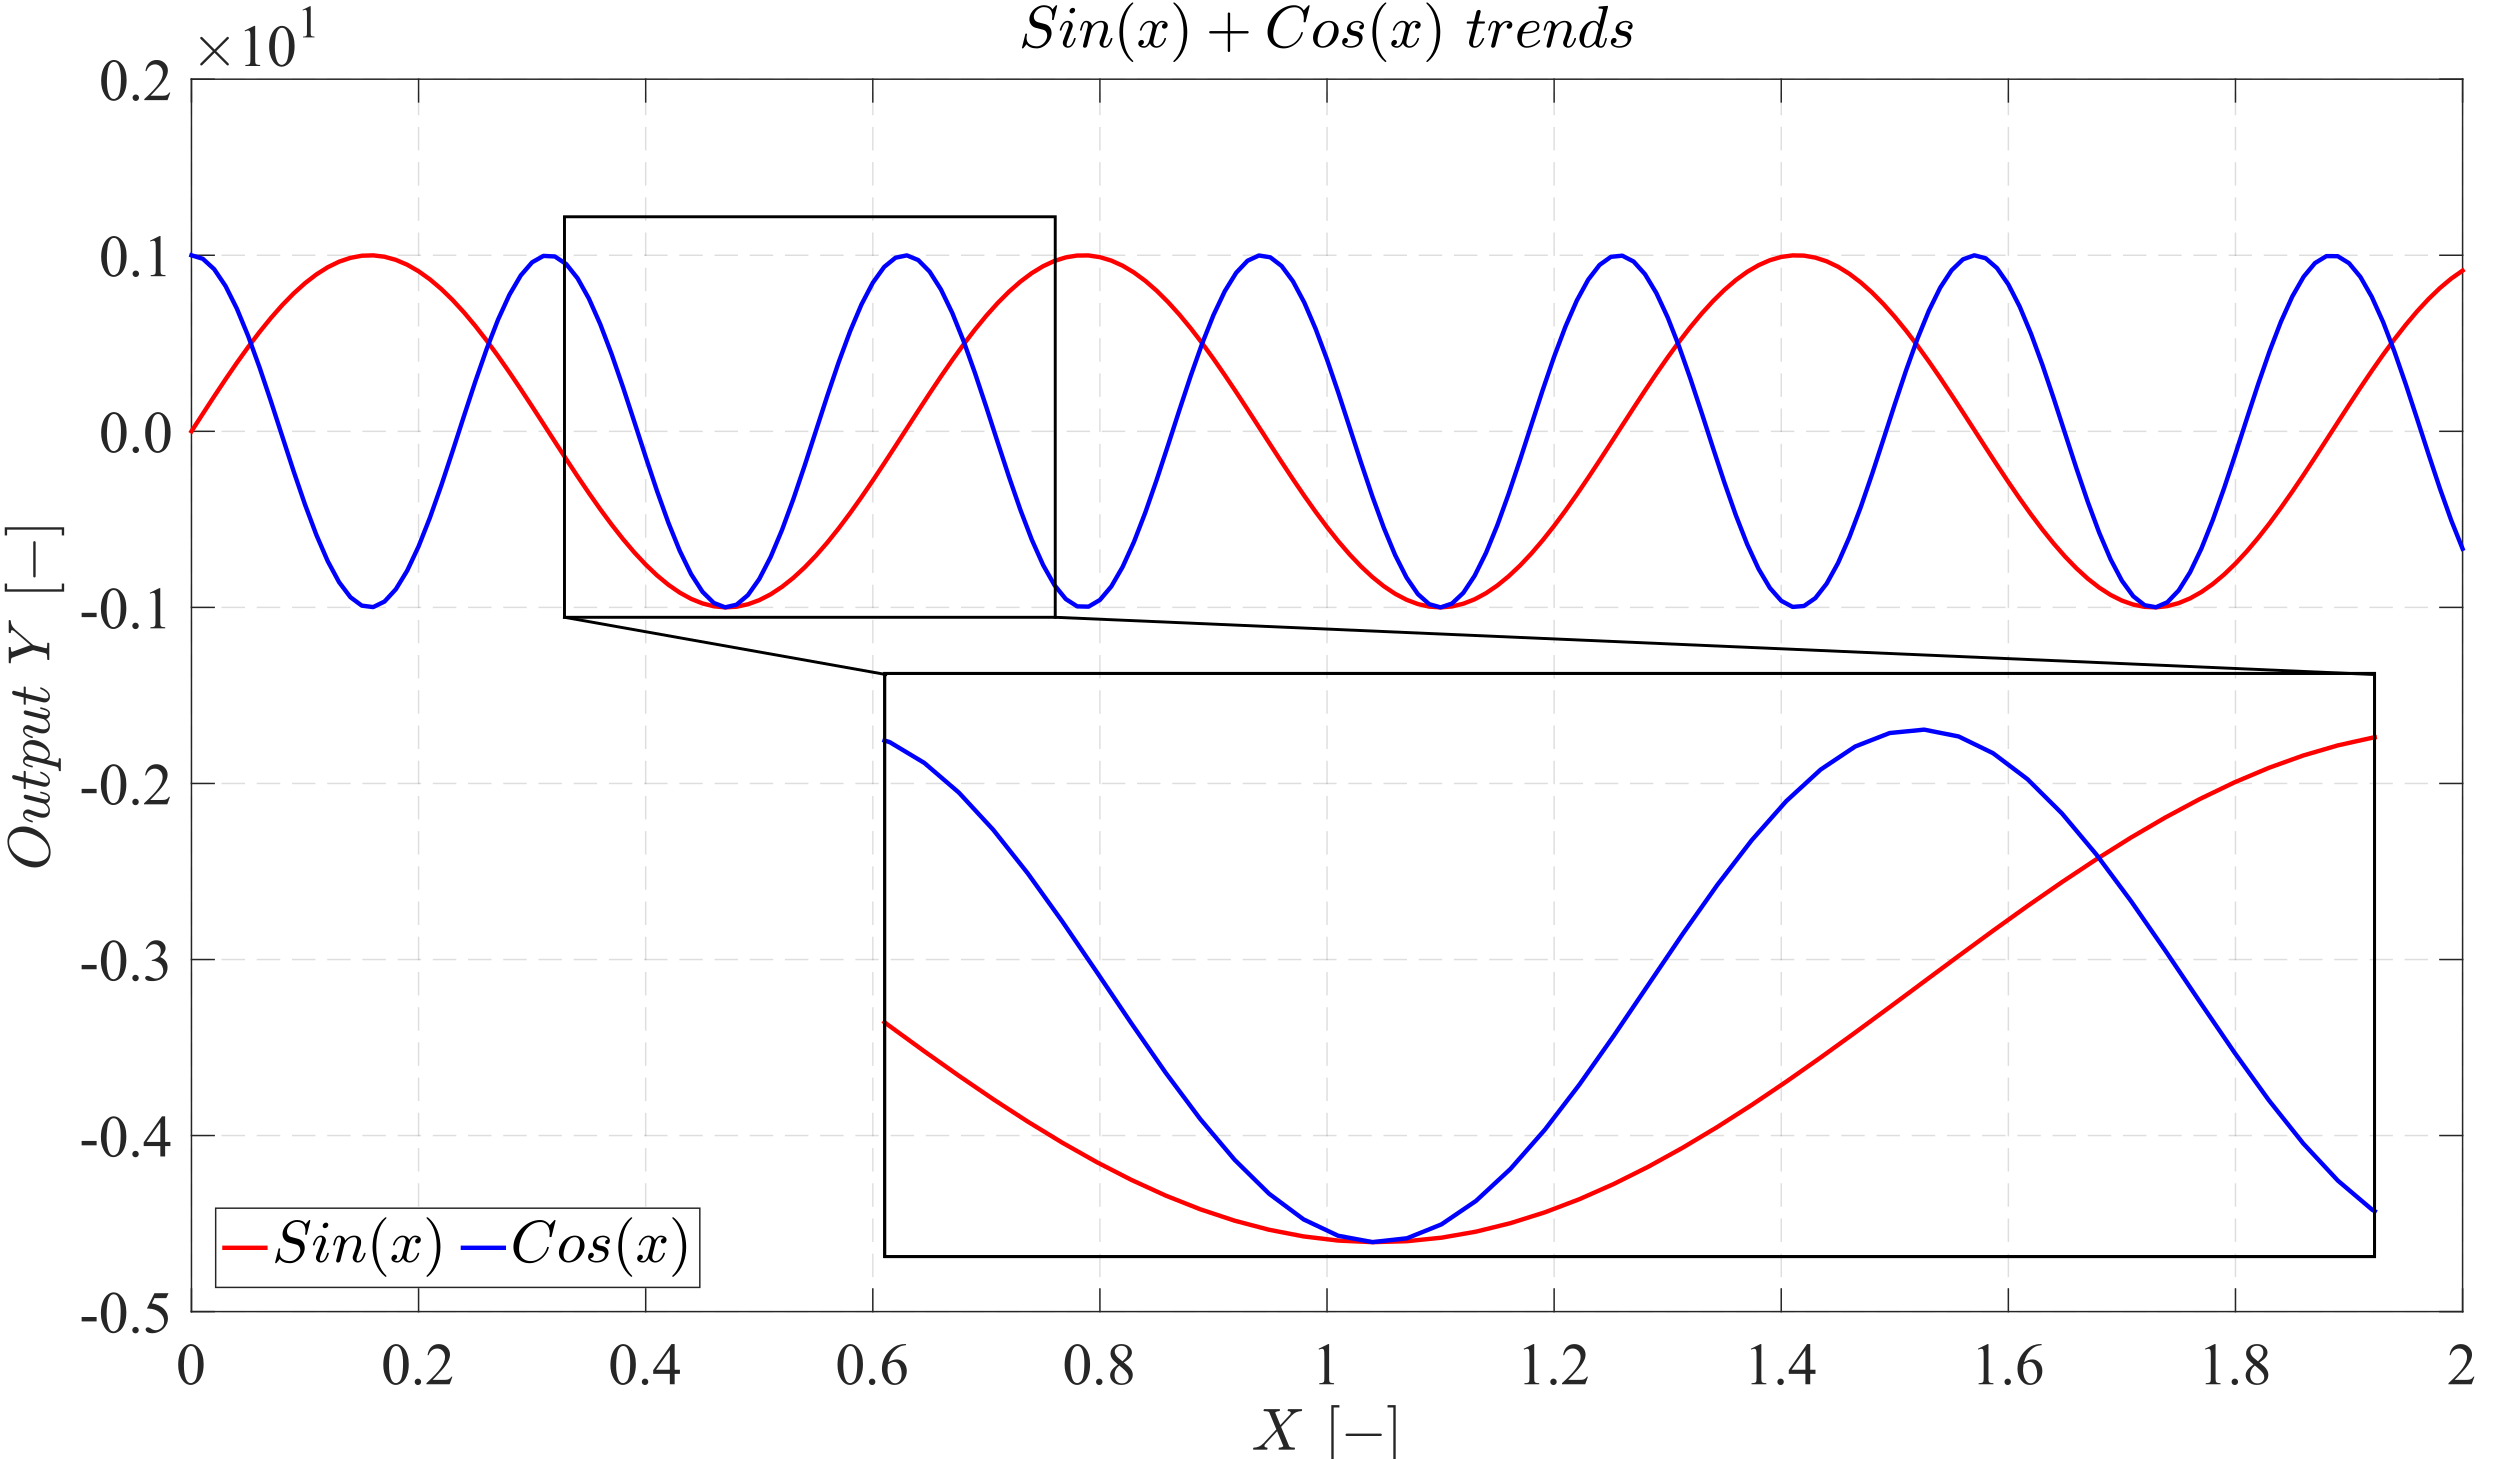 <?xml version="1.0"?>
<!DOCTYPE svg PUBLIC '-//W3C//DTD SVG 1.0//EN'
          'http://www.w3.org/TR/2001/REC-SVG-20010904/DTD/svg10.dtd'>
<svg xmlns:xlink="http://www.w3.org/1999/xlink" style="fill-opacity:1; color-rendering:auto; color-interpolation:auto; text-rendering:auto; stroke:black; stroke-linecap:square; stroke-miterlimit:10; shape-rendering:auto; stroke-opacity:1; fill:black; stroke-dasharray:none; font-weight:normal; stroke-width:1; font-family:'Dialog'; font-style:normal; stroke-linejoin:miter; font-size:12px; stroke-dashoffset:0; image-rendering:auto;" width="1136" height="663" xmlns="http://www.w3.org/2000/svg"
><rect width="100%" height="100%" fill="#333333" stroke="none"/><!--Generated by the Batik Graphics2D SVG Generator--><defs id="genericDefs"
  /><g
  ><defs id="defs1"
    ><clipPath clipPathUnits="userSpaceOnUse" id="clipPath1"
      ><path d="M0 0 L1136 0 L1136 663 L0 663 L0 0 Z"
      /></clipPath
    ></defs
    ><g style="fill:white; stroke:white;"
    ><rect x="0" y="0" width="1136" style="clip-path:url(#clipPath1); stroke:none;" height="663"
    /></g
    ><g style="fill:white; text-rendering:optimizeSpeed; color-rendering:optimizeSpeed; image-rendering:optimizeSpeed; shape-rendering:crispEdges; stroke:white; color-interpolation:sRGB;"
    ><rect x="0" width="1136" height="663" y="0" style="stroke:none;"
      /><path style="stroke:none;" d="M87 596 L1119 596 L1119 36 L87 36 Z"
    /></g
    ><g style="fill-opacity:0.149; color-rendering:optimizeQuality; color-interpolation:linearRGB; text-rendering:geometricPrecision; stroke:rgb(38,38,38); stroke-linecap:butt; stroke-miterlimit:1; stroke-opacity:0.149; fill:rgb(38,38,38); stroke-dasharray:10,6; stroke-width:0.667; stroke-linejoin:bevel; image-rendering:optimizeQuality;"
    ><line y2="36" style="fill:none;" x1="87" x2="87" y1="596"
      /><line y2="36" style="fill:none;" x1="190.2" x2="190.2" y1="596"
      /><line y2="36" style="fill:none;" x1="293.4" x2="293.4" y1="596"
      /><line y2="36" style="fill:none;" x1="396.6" x2="396.6" y1="596"
      /><line y2="36" style="fill:none;" x1="499.8" x2="499.8" y1="596"
      /><line y2="36" style="fill:none;" x1="603" x2="603" y1="596"
      /><line y2="36" style="fill:none;" x1="706.2" x2="706.2" y1="596"
      /><line y2="36" style="fill:none;" x1="809.4" x2="809.4" y1="596"
      /><line y2="36" style="fill:none;" x1="912.6" x2="912.6" y1="596"
      /><line y2="36" style="fill:none;" x1="1015.8" x2="1015.8" y1="596"
      /><line y2="36" style="fill:none;" x1="1119" x2="1119" y1="596"
      /><line y2="596" style="fill:none;" x1="1119" x2="87" y1="596"
      /><line y2="516" style="fill:none;" x1="1119" x2="87" y1="516"
      /><line y2="436" style="fill:none;" x1="1119" x2="87" y1="436"
      /><line y2="356" style="fill:none;" x1="1119" x2="87" y1="356"
      /><line y2="276" style="fill:none;" x1="1119" x2="87" y1="276"
      /><line y2="196" style="fill:none;" x1="1119" x2="87" y1="196"
      /><line y2="116" style="fill:none;" x1="1119" x2="87" y1="116"
      /><line y2="36" style="fill:none;" x1="1119" x2="87" y1="36"
    /></g
    ><g style="fill:rgb(38,38,38); text-rendering:geometricPrecision; image-rendering:optimizeQuality; color-rendering:optimizeQuality; stroke-linejoin:round; stroke:rgb(38,38,38); color-interpolation:linearRGB; stroke-width:0.667;"
    ><line y2="596" style="fill:none;" x1="87" x2="1119" y1="596"
      /><line y2="36" style="fill:none;" x1="87" x2="1119" y1="36"
      /><line y2="585.68" style="fill:none;" x1="87" x2="87" y1="596"
      /><line y2="585.68" style="fill:none;" x1="190.2" x2="190.2" y1="596"
      /><line y2="585.68" style="fill:none;" x1="293.4" x2="293.4" y1="596"
      /><line y2="585.68" style="fill:none;" x1="396.6" x2="396.6" y1="596"
      /><line y2="585.68" style="fill:none;" x1="499.8" x2="499.8" y1="596"
      /><line y2="585.68" style="fill:none;" x1="603" x2="603" y1="596"
      /><line y2="585.68" style="fill:none;" x1="706.2" x2="706.2" y1="596"
      /><line y2="585.68" style="fill:none;" x1="809.4" x2="809.4" y1="596"
      /><line y2="585.68" style="fill:none;" x1="912.6" x2="912.6" y1="596"
      /><line y2="585.68" style="fill:none;" x1="1015.8" x2="1015.8" y1="596"
      /><line y2="585.68" style="fill:none;" x1="1119" x2="1119" y1="596"
      /><line y2="46.32" style="fill:none;" x1="87" x2="87" y1="36"
      /><line y2="46.32" style="fill:none;" x1="190.2" x2="190.2" y1="36"
      /><line y2="46.32" style="fill:none;" x1="293.4" x2="293.4" y1="36"
      /><line y2="46.32" style="fill:none;" x1="396.6" x2="396.6" y1="36"
      /><line y2="46.32" style="fill:none;" x1="499.8" x2="499.8" y1="36"
      /><line y2="46.32" style="fill:none;" x1="603" x2="603" y1="36"
      /><line y2="46.32" style="fill:none;" x1="706.2" x2="706.2" y1="36"
      /><line y2="46.32" style="fill:none;" x1="809.4" x2="809.4" y1="36"
      /><line y2="46.32" style="fill:none;" x1="912.6" x2="912.6" y1="36"
      /><line y2="46.32" style="fill:none;" x1="1015.8" x2="1015.8" y1="36"
      /><line y2="46.32" style="fill:none;" x1="1119" x2="1119" y1="36"
    /></g
    ><g transform="translate(87,604)" style="font-size:26.667px; fill:rgb(38,38,38); text-rendering:geometricPrecision; image-rendering:optimizeQuality; color-rendering:optimizeQuality; font-family:'Times New Roman'; stroke:rgb(38,38,38); color-interpolation:linearRGB;"
    ><path style="stroke:none;" d="M-6.031 16.172 Q-6.031 13.109 -5.102 10.898 Q-4.172 8.688 -2.656 7.609 Q-1.469 6.75 -0.203 6.75 Q1.859 6.75 3.5 8.844 Q5.531 11.453 5.531 15.891 Q5.531 19 4.641 21.18 Q3.75 23.359 2.359 24.336 Q0.969 25.312 -0.328 25.312 Q-2.891 25.312 -4.594 22.297 Q-6.031 19.75 -6.031 16.172 ZM-3.438 16.5 Q-3.438 20.188 -2.531 22.516 Q-1.781 24.484 -0.297 24.484 Q0.422 24.484 1.188 23.844 Q1.953 23.203 2.344 21.703 Q2.953 19.438 2.953 15.312 Q2.953 12.25 2.328 10.203 Q1.844 8.688 1.094 8.062 Q0.547 7.625 -0.203 7.625 Q-1.109 7.625 -1.812 8.422 Q-2.75 9.516 -3.094 11.867 Q-3.438 14.219 -3.438 16.5 Z"
    /></g
    ><g transform="translate(190.2,604)" style="font-size:26.667px; fill:rgb(38,38,38); text-rendering:geometricPrecision; image-rendering:optimizeQuality; color-rendering:optimizeQuality; font-family:'Times New Roman'; stroke:rgb(38,38,38); color-interpolation:linearRGB;"
    ><path style="stroke:none;" d="M-16.031 16.172 Q-16.031 13.109 -15.102 10.898 Q-14.172 8.688 -12.656 7.609 Q-11.469 6.75 -10.203 6.75 Q-8.141 6.75 -6.5 8.844 Q-4.469 11.453 -4.469 15.891 Q-4.469 19 -5.359 21.18 Q-6.25 23.359 -7.641 24.336 Q-9.031 25.312 -10.328 25.312 Q-12.891 25.312 -14.594 22.297 Q-16.031 19.75 -16.031 16.172 ZM-13.438 16.5 Q-13.438 20.188 -12.531 22.516 Q-11.781 24.484 -10.297 24.484 Q-9.578 24.484 -8.812 23.844 Q-8.047 23.203 -7.656 21.703 Q-7.047 19.438 -7.047 15.312 Q-7.047 12.25 -7.672 10.203 Q-8.156 8.688 -8.906 8.062 Q-9.453 7.625 -10.203 7.625 Q-11.109 7.625 -11.812 8.422 Q-12.75 9.516 -13.094 11.867 Q-13.438 14.219 -13.438 16.5 ZM-0.297 22.438 Q0.328 22.438 0.75 22.867 Q1.172 23.297 1.172 23.906 Q1.172 24.516 0.742 24.945 Q0.312 25.375 -0.297 25.375 Q-0.906 25.375 -1.336 24.945 Q-1.766 24.516 -1.766 23.906 Q-1.766 23.281 -1.336 22.859 Q-0.906 22.438 -0.297 22.438 ZM15.367 21.562 L14.117 25 L3.57 25 L3.57 24.516 Q8.227 20.266 10.125 17.578 Q12.023 14.891 12.023 12.656 Q12.023 10.953 10.984 9.859 Q9.945 8.766 8.492 8.766 Q7.164 8.766 6.117 9.539 Q5.07 10.312 4.57 11.797 L4.086 11.797 Q4.414 9.359 5.781 8.055 Q7.148 6.75 9.195 6.75 Q11.367 6.75 12.82 8.148 Q14.273 9.547 14.273 11.453 Q14.273 12.812 13.648 14.156 Q12.664 16.297 10.477 18.688 Q7.195 22.266 6.383 23.016 L11.055 23.016 Q12.477 23.016 13.047 22.906 Q13.617 22.797 14.078 22.477 Q14.539 22.156 14.883 21.562 L15.367 21.562 Z"
    /></g
    ><g transform="translate(293.4,604)" style="font-size:26.667px; fill:rgb(38,38,38); text-rendering:geometricPrecision; image-rendering:optimizeQuality; color-rendering:optimizeQuality; font-family:'Times New Roman'; stroke:rgb(38,38,38); color-interpolation:linearRGB;"
    ><path style="stroke:none;" d="M-16.031 16.172 Q-16.031 13.109 -15.102 10.898 Q-14.172 8.688 -12.656 7.609 Q-11.469 6.75 -10.203 6.75 Q-8.141 6.75 -6.5 8.844 Q-4.469 11.453 -4.469 15.891 Q-4.469 19 -5.359 21.18 Q-6.25 23.359 -7.641 24.336 Q-9.031 25.312 -10.328 25.312 Q-12.891 25.312 -14.594 22.297 Q-16.031 19.75 -16.031 16.172 ZM-13.438 16.5 Q-13.438 20.188 -12.531 22.516 Q-11.781 24.484 -10.297 24.484 Q-9.578 24.484 -8.812 23.844 Q-8.047 23.203 -7.656 21.703 Q-7.047 19.438 -7.047 15.312 Q-7.047 12.25 -7.672 10.203 Q-8.156 8.688 -8.906 8.062 Q-9.453 7.625 -10.203 7.625 Q-11.109 7.625 -11.812 8.422 Q-12.75 9.516 -13.094 11.867 Q-13.438 14.219 -13.438 16.5 ZM-0.297 22.438 Q0.328 22.438 0.75 22.867 Q1.172 23.297 1.172 23.906 Q1.172 24.516 0.742 24.945 Q0.312 25.375 -0.297 25.375 Q-0.906 25.375 -1.336 24.945 Q-1.766 24.516 -1.766 23.906 Q-1.766 23.281 -1.336 22.859 Q-0.906 22.438 -0.297 22.438 ZM15.555 18.406 L15.555 20.281 L13.164 20.281 L13.164 25 L10.977 25 L10.977 20.281 L3.414 20.281 L3.414 18.594 L11.711 6.75 L13.164 6.75 L13.164 18.406 L15.555 18.406 ZM10.977 18.406 L10.977 9.531 L4.711 18.406 L10.977 18.406 Z"
    /></g
    ><g transform="translate(396.6,604)" style="font-size:26.667px; fill:rgb(38,38,38); text-rendering:geometricPrecision; image-rendering:optimizeQuality; color-rendering:optimizeQuality; font-family:'Times New Roman'; stroke:rgb(38,38,38); color-interpolation:linearRGB;"
    ><path style="stroke:none;" d="M-16.031 16.172 Q-16.031 13.109 -15.102 10.898 Q-14.172 8.688 -12.656 7.609 Q-11.469 6.75 -10.203 6.75 Q-8.141 6.75 -6.5 8.844 Q-4.469 11.453 -4.469 15.891 Q-4.469 19 -5.359 21.18 Q-6.25 23.359 -7.641 24.336 Q-9.031 25.312 -10.328 25.312 Q-12.891 25.312 -14.594 22.297 Q-16.031 19.75 -16.031 16.172 ZM-13.438 16.5 Q-13.438 20.188 -12.531 22.516 Q-11.781 24.484 -10.297 24.484 Q-9.578 24.484 -8.812 23.844 Q-8.047 23.203 -7.656 21.703 Q-7.047 19.438 -7.047 15.312 Q-7.047 12.25 -7.672 10.203 Q-8.156 8.688 -8.906 8.062 Q-9.453 7.625 -10.203 7.625 Q-11.109 7.625 -11.812 8.422 Q-12.75 9.516 -13.094 11.867 Q-13.438 14.219 -13.438 16.5 ZM-0.297 22.438 Q0.328 22.438 0.75 22.867 Q1.172 23.297 1.172 23.906 Q1.172 24.516 0.742 24.945 Q0.312 25.375 -0.297 25.375 Q-0.906 25.375 -1.336 24.945 Q-1.766 24.516 -1.766 23.906 Q-1.766 23.281 -1.336 22.859 Q-0.906 22.438 -0.297 22.438 ZM15.102 6.75 L15.102 7.234 Q13.352 7.406 12.25 7.93 Q11.148 8.453 10.078 9.523 Q9.008 10.594 8.297 11.906 Q7.586 13.219 7.117 15.016 Q9.023 13.719 10.93 13.719 Q12.758 13.719 14.102 15.195 Q15.445 16.672 15.445 18.984 Q15.445 21.234 14.086 23.078 Q12.461 25.312 9.773 25.312 Q7.93 25.312 6.664 24.109 Q4.148 21.75 4.148 17.984 Q4.148 15.594 5.109 13.43 Q6.07 11.266 7.859 9.586 Q9.648 7.906 11.281 7.328 Q12.914 6.75 14.336 6.75 L15.102 6.75 ZM6.898 15.984 Q6.664 17.766 6.664 18.859 Q6.664 20.125 7.125 21.609 Q7.586 23.094 8.523 23.953 Q9.195 24.578 10.148 24.578 Q11.305 24.578 12.203 23.5 Q13.102 22.422 13.102 20.406 Q13.102 18.156 12.203 16.508 Q11.305 14.859 9.664 14.859 Q9.164 14.859 8.586 15.07 Q8.008 15.281 6.898 15.984 Z"
    /></g
    ><g transform="translate(499.8,604)" style="font-size:26.667px; fill:rgb(38,38,38); text-rendering:geometricPrecision; image-rendering:optimizeQuality; color-rendering:optimizeQuality; font-family:'Times New Roman'; stroke:rgb(38,38,38); color-interpolation:linearRGB;"
    ><path style="stroke:none;" d="M-16.031 16.172 Q-16.031 13.109 -15.102 10.898 Q-14.172 8.688 -12.656 7.609 Q-11.469 6.75 -10.203 6.75 Q-8.141 6.75 -6.5 8.844 Q-4.469 11.453 -4.469 15.891 Q-4.469 19 -5.359 21.18 Q-6.25 23.359 -7.641 24.336 Q-9.031 25.312 -10.328 25.312 Q-12.891 25.312 -14.594 22.297 Q-16.031 19.75 -16.031 16.172 ZM-13.438 16.5 Q-13.438 20.188 -12.531 22.516 Q-11.781 24.484 -10.297 24.484 Q-9.578 24.484 -8.812 23.844 Q-8.047 23.203 -7.656 21.703 Q-7.047 19.438 -7.047 15.312 Q-7.047 12.25 -7.672 10.203 Q-8.156 8.688 -8.906 8.062 Q-9.453 7.625 -10.203 7.625 Q-11.109 7.625 -11.812 8.422 Q-12.75 9.516 -13.094 11.867 Q-13.438 14.219 -13.438 16.5 ZM-0.297 22.438 Q0.328 22.438 0.75 22.867 Q1.172 23.297 1.172 23.906 Q1.172 24.516 0.742 24.945 Q0.312 25.375 -0.297 25.375 Q-0.906 25.375 -1.336 24.945 Q-1.766 24.516 -1.766 23.906 Q-1.766 23.281 -1.336 22.859 Q-0.906 22.438 -0.297 22.438 ZM8.18 16 Q6.055 14.25 5.438 13.195 Q4.82 12.141 4.82 11.016 Q4.82 9.266 6.164 8.008 Q7.508 6.75 9.742 6.75 Q11.898 6.75 13.219 7.922 Q14.539 9.094 14.539 10.609 Q14.539 11.609 13.828 12.648 Q13.117 13.688 10.867 15.094 Q13.18 16.891 13.93 17.922 Q14.93 19.266 14.93 20.75 Q14.93 22.641 13.5 23.977 Q12.07 25.312 9.727 25.312 Q7.18 25.312 5.758 23.719 Q4.633 22.438 4.633 20.922 Q4.633 19.734 5.43 18.57 Q6.227 17.406 8.18 16 ZM10.242 14.578 Q11.82 13.156 12.242 12.336 Q12.664 11.516 12.664 10.469 Q12.664 9.094 11.891 8.305 Q11.117 7.516 9.773 7.516 Q8.43 7.516 7.586 8.297 Q6.742 9.078 6.742 10.109 Q6.742 10.797 7.086 11.484 Q7.43 12.172 8.086 12.797 L10.242 14.578 ZM8.789 16.5 Q7.695 17.422 7.172 18.508 Q6.648 19.594 6.648 20.859 Q6.648 22.562 7.578 23.586 Q8.508 24.609 9.945 24.609 Q11.367 24.609 12.219 23.805 Q13.07 23 13.07 21.844 Q13.07 20.906 12.57 20.141 Q11.648 18.75 8.789 16.5 Z"
    /></g
    ><g transform="translate(603,604)" style="font-size:26.667px; fill:rgb(38,38,38); text-rendering:geometricPrecision; image-rendering:optimizeQuality; color-rendering:optimizeQuality; font-family:'Times New Roman'; stroke:rgb(38,38,38); color-interpolation:linearRGB;"
    ><path style="stroke:none;" d="M-3.828 8.875 L0.516 6.75 L0.953 6.75 L0.953 21.844 Q0.953 23.359 1.078 23.727 Q1.203 24.094 1.594 24.289 Q1.984 24.484 3.203 24.516 L3.203 25 L-3.516 25 L-3.516 24.516 Q-2.25 24.484 -1.883 24.297 Q-1.516 24.109 -1.367 23.781 Q-1.219 23.453 -1.219 21.844 L-1.219 12.203 Q-1.219 10.25 -1.359 9.688 Q-1.453 9.266 -1.695 9.07 Q-1.938 8.875 -2.281 8.875 Q-2.766 8.875 -3.641 9.281 L-3.828 8.875 Z"
    /></g
    ><g transform="translate(706.2,604)" style="font-size:26.667px; fill:rgb(38,38,38); text-rendering:geometricPrecision; image-rendering:optimizeQuality; color-rendering:optimizeQuality; font-family:'Times New Roman'; stroke:rgb(38,38,38); color-interpolation:linearRGB;"
    ><path style="stroke:none;" d="M-13.828 8.875 L-9.484 6.75 L-9.047 6.75 L-9.047 21.844 Q-9.047 23.359 -8.922 23.727 Q-8.797 24.094 -8.406 24.289 Q-8.016 24.484 -6.797 24.516 L-6.797 25 L-13.516 25 L-13.516 24.516 Q-12.25 24.484 -11.883 24.297 Q-11.516 24.109 -11.367 23.781 Q-11.219 23.453 -11.219 21.844 L-11.219 12.203 Q-11.219 10.25 -11.359 9.688 Q-11.453 9.266 -11.695 9.07 Q-11.938 8.875 -12.281 8.875 Q-12.766 8.875 -13.641 9.281 L-13.828 8.875 ZM-0.297 22.438 Q0.328 22.438 0.75 22.867 Q1.172 23.297 1.172 23.906 Q1.172 24.516 0.742 24.945 Q0.312 25.375 -0.297 25.375 Q-0.906 25.375 -1.336 24.945 Q-1.766 24.516 -1.766 23.906 Q-1.766 23.281 -1.336 22.859 Q-0.906 22.438 -0.297 22.438 ZM15.367 21.562 L14.117 25 L3.57 25 L3.57 24.516 Q8.227 20.266 10.125 17.578 Q12.023 14.891 12.023 12.656 Q12.023 10.953 10.984 9.859 Q9.945 8.766 8.492 8.766 Q7.164 8.766 6.117 9.539 Q5.07 10.312 4.57 11.797 L4.086 11.797 Q4.414 9.359 5.781 8.055 Q7.148 6.75 9.195 6.75 Q11.367 6.75 12.82 8.148 Q14.273 9.547 14.273 11.453 Q14.273 12.812 13.648 14.156 Q12.664 16.297 10.477 18.688 Q7.195 22.266 6.383 23.016 L11.055 23.016 Q12.477 23.016 13.047 22.906 Q13.617 22.797 14.078 22.477 Q14.539 22.156 14.883 21.562 L15.367 21.562 Z"
    /></g
    ><g transform="translate(809.4,604)" style="font-size:26.667px; fill:rgb(38,38,38); text-rendering:geometricPrecision; image-rendering:optimizeQuality; color-rendering:optimizeQuality; font-family:'Times New Roman'; stroke:rgb(38,38,38); color-interpolation:linearRGB;"
    ><path style="stroke:none;" d="M-13.828 8.875 L-9.484 6.75 L-9.047 6.75 L-9.047 21.844 Q-9.047 23.359 -8.922 23.727 Q-8.797 24.094 -8.406 24.289 Q-8.016 24.484 -6.797 24.516 L-6.797 25 L-13.516 25 L-13.516 24.516 Q-12.25 24.484 -11.883 24.297 Q-11.516 24.109 -11.367 23.781 Q-11.219 23.453 -11.219 21.844 L-11.219 12.203 Q-11.219 10.25 -11.359 9.688 Q-11.453 9.266 -11.695 9.07 Q-11.938 8.875 -12.281 8.875 Q-12.766 8.875 -13.641 9.281 L-13.828 8.875 ZM-0.297 22.438 Q0.328 22.438 0.75 22.867 Q1.172 23.297 1.172 23.906 Q1.172 24.516 0.742 24.945 Q0.312 25.375 -0.297 25.375 Q-0.906 25.375 -1.336 24.945 Q-1.766 24.516 -1.766 23.906 Q-1.766 23.281 -1.336 22.859 Q-0.906 22.438 -0.297 22.438 ZM15.555 18.406 L15.555 20.281 L13.164 20.281 L13.164 25 L10.977 25 L10.977 20.281 L3.414 20.281 L3.414 18.594 L11.711 6.75 L13.164 6.75 L13.164 18.406 L15.555 18.406 ZM10.977 18.406 L10.977 9.531 L4.711 18.406 L10.977 18.406 Z"
    /></g
    ><g transform="translate(912.6,604)" style="font-size:26.667px; fill:rgb(38,38,38); text-rendering:geometricPrecision; image-rendering:optimizeQuality; color-rendering:optimizeQuality; font-family:'Times New Roman'; stroke:rgb(38,38,38); color-interpolation:linearRGB;"
    ><path style="stroke:none;" d="M-13.828 8.875 L-9.484 6.75 L-9.047 6.75 L-9.047 21.844 Q-9.047 23.359 -8.922 23.727 Q-8.797 24.094 -8.406 24.289 Q-8.016 24.484 -6.797 24.516 L-6.797 25 L-13.516 25 L-13.516 24.516 Q-12.25 24.484 -11.883 24.297 Q-11.516 24.109 -11.367 23.781 Q-11.219 23.453 -11.219 21.844 L-11.219 12.203 Q-11.219 10.25 -11.359 9.688 Q-11.453 9.266 -11.695 9.07 Q-11.938 8.875 -12.281 8.875 Q-12.766 8.875 -13.641 9.281 L-13.828 8.875 ZM-0.297 22.438 Q0.328 22.438 0.75 22.867 Q1.172 23.297 1.172 23.906 Q1.172 24.516 0.742 24.945 Q0.312 25.375 -0.297 25.375 Q-0.906 25.375 -1.336 24.945 Q-1.766 24.516 -1.766 23.906 Q-1.766 23.281 -1.336 22.859 Q-0.906 22.438 -0.297 22.438 ZM15.102 6.75 L15.102 7.234 Q13.352 7.406 12.25 7.93 Q11.148 8.453 10.078 9.523 Q9.008 10.594 8.297 11.906 Q7.586 13.219 7.117 15.016 Q9.023 13.719 10.93 13.719 Q12.758 13.719 14.102 15.195 Q15.445 16.672 15.445 18.984 Q15.445 21.234 14.086 23.078 Q12.461 25.312 9.773 25.312 Q7.93 25.312 6.664 24.109 Q4.148 21.75 4.148 17.984 Q4.148 15.594 5.109 13.43 Q6.07 11.266 7.859 9.586 Q9.648 7.906 11.281 7.328 Q12.914 6.75 14.336 6.75 L15.102 6.75 ZM6.898 15.984 Q6.664 17.766 6.664 18.859 Q6.664 20.125 7.125 21.609 Q7.586 23.094 8.523 23.953 Q9.195 24.578 10.148 24.578 Q11.305 24.578 12.203 23.5 Q13.102 22.422 13.102 20.406 Q13.102 18.156 12.203 16.508 Q11.305 14.859 9.664 14.859 Q9.164 14.859 8.586 15.07 Q8.008 15.281 6.898 15.984 Z"
    /></g
    ><g transform="translate(1015.8,604)" style="font-size:26.667px; fill:rgb(38,38,38); text-rendering:geometricPrecision; image-rendering:optimizeQuality; color-rendering:optimizeQuality; font-family:'Times New Roman'; stroke:rgb(38,38,38); color-interpolation:linearRGB;"
    ><path style="stroke:none;" d="M-13.828 8.875 L-9.484 6.75 L-9.047 6.75 L-9.047 21.844 Q-9.047 23.359 -8.922 23.727 Q-8.797 24.094 -8.406 24.289 Q-8.016 24.484 -6.797 24.516 L-6.797 25 L-13.516 25 L-13.516 24.516 Q-12.25 24.484 -11.883 24.297 Q-11.516 24.109 -11.367 23.781 Q-11.219 23.453 -11.219 21.844 L-11.219 12.203 Q-11.219 10.25 -11.359 9.688 Q-11.453 9.266 -11.695 9.07 Q-11.938 8.875 -12.281 8.875 Q-12.766 8.875 -13.641 9.281 L-13.828 8.875 ZM-0.297 22.438 Q0.328 22.438 0.75 22.867 Q1.172 23.297 1.172 23.906 Q1.172 24.516 0.742 24.945 Q0.312 25.375 -0.297 25.375 Q-0.906 25.375 -1.336 24.945 Q-1.766 24.516 -1.766 23.906 Q-1.766 23.281 -1.336 22.859 Q-0.906 22.438 -0.297 22.438 ZM8.18 16 Q6.055 14.25 5.438 13.195 Q4.82 12.141 4.82 11.016 Q4.82 9.266 6.164 8.008 Q7.508 6.75 9.742 6.75 Q11.898 6.75 13.219 7.922 Q14.539 9.094 14.539 10.609 Q14.539 11.609 13.828 12.648 Q13.117 13.688 10.867 15.094 Q13.18 16.891 13.93 17.922 Q14.93 19.266 14.93 20.75 Q14.93 22.641 13.5 23.977 Q12.07 25.312 9.727 25.312 Q7.18 25.312 5.758 23.719 Q4.633 22.438 4.633 20.922 Q4.633 19.734 5.43 18.57 Q6.227 17.406 8.18 16 ZM10.242 14.578 Q11.82 13.156 12.242 12.336 Q12.664 11.516 12.664 10.469 Q12.664 9.094 11.891 8.305 Q11.117 7.516 9.773 7.516 Q8.43 7.516 7.586 8.297 Q6.742 9.078 6.742 10.109 Q6.742 10.797 7.086 11.484 Q7.43 12.172 8.086 12.797 L10.242 14.578 ZM8.789 16.5 Q7.695 17.422 7.172 18.508 Q6.648 19.594 6.648 20.859 Q6.648 22.562 7.578 23.586 Q8.508 24.609 9.945 24.609 Q11.367 24.609 12.219 23.805 Q13.07 23 13.07 21.844 Q13.07 20.906 12.57 20.141 Q11.648 18.75 8.789 16.5 Z"
    /></g
    ><g transform="translate(1119,604)" style="font-size:26.667px; fill:rgb(38,38,38); text-rendering:geometricPrecision; image-rendering:optimizeQuality; color-rendering:optimizeQuality; font-family:'Times New Roman'; stroke:rgb(38,38,38); color-interpolation:linearRGB;"
    ><path style="stroke:none;" d="M5.375 21.562 L4.125 25 L-6.422 25 L-6.422 24.516 Q-1.766 20.266 0.133 17.578 Q2.031 14.891 2.031 12.656 Q2.031 10.953 0.992 9.859 Q-0.047 8.766 -1.5 8.766 Q-2.828 8.766 -3.875 9.539 Q-4.922 10.312 -5.422 11.797 L-5.906 11.797 Q-5.578 9.359 -4.211 8.055 Q-2.844 6.75 -0.797 6.75 Q1.375 6.75 2.828 8.148 Q4.281 9.547 4.281 11.453 Q4.281 12.812 3.656 14.156 Q2.672 16.297 0.484 18.688 Q-2.797 22.266 -3.609 23.016 L1.062 23.016 Q2.484 23.016 3.055 22.906 Q3.625 22.797 4.086 22.477 Q4.547 22.156 4.891 21.562 L5.375 21.562 Z"
    /></g
    ><g transform="translate(603,636.333)" style="font-size:26.667px; fill:rgb(38,38,38); text-rendering:geometricPrecision; image-rendering:optimizeQuality; color-rendering:optimizeQuality; font-family:'mwa_cmmi10'; stroke:rgb(38,38,38); color-interpolation:linearRGB;"
    ><path style="stroke:none;" d="M-33.346 22.4 Q-33.612 22.4 -33.612 22.041 Q-33.596 21.978 -33.557 21.806 Q-33.518 21.634 -33.44 21.541 Q-33.362 21.447 -33.237 21.447 Q-30.784 21.447 -29.034 19.619 Q-29.002 19.587 -28.971 19.58 Q-28.94 19.572 -28.94 19.572 L-23.034 13.197 L-26.252 5.447 Q-26.518 5.087 -27.143 4.994 Q-27.768 4.9 -28.596 4.9 Q-28.862 4.9 -28.862 4.556 Q-28.768 4.212 -28.713 4.087 Q-28.659 3.962 -28.393 3.962 L-21.643 3.962 Q-21.377 3.962 -21.377 4.306 Q-21.393 4.384 -21.44 4.556 Q-21.487 4.728 -21.557 4.814 Q-21.627 4.9 -21.768 4.9 Q-22.268 4.9 -22.799 5.064 Q-23.33 5.228 -23.549 5.603 L-21.221 11.197 L-16.799 6.447 Q-16.752 6.353 -16.612 6.127 Q-16.471 5.9 -16.471 5.681 Q-16.471 5.29 -16.807 5.095 Q-17.143 4.9 -17.627 4.9 Q-17.909 4.9 -17.909 4.556 Q-17.815 4.212 -17.76 4.087 Q-17.705 3.962 -17.44 3.962 L-11.58 3.962 Q-11.44 3.962 -11.377 4.064 Q-11.315 4.165 -11.315 4.306 Q-11.315 4.384 -11.362 4.54 Q-11.409 4.697 -11.471 4.798 Q-11.534 4.9 -11.659 4.9 Q-12.924 4.9 -13.971 5.361 Q-15.018 5.822 -15.893 6.744 Q-15.909 6.744 -15.932 6.752 Q-15.955 6.759 -15.971 6.79 L-20.862 12.056 L-17.174 20.916 Q-16.737 21.447 -14.815 21.447 Q-14.549 21.447 -14.549 21.806 Q-14.643 22.166 -14.705 22.283 Q-14.768 22.4 -15.018 22.4 L-21.768 22.4 Q-22.034 22.4 -22.034 22.041 Q-22.018 21.978 -21.979 21.814 Q-21.94 21.65 -21.862 21.548 Q-21.784 21.447 -21.69 21.447 Q-21.159 21.447 -20.619 21.283 Q-20.08 21.119 -19.862 20.759 L-22.674 14.025 L-28.127 19.916 Q-28.174 20.009 -28.315 20.236 Q-28.455 20.462 -28.455 20.666 Q-28.455 21.072 -28.088 21.259 Q-27.721 21.447 -27.299 21.447 Q-27.018 21.447 -27.018 21.806 Q-27.112 22.181 -27.166 22.291 Q-27.221 22.4 -27.487 22.4 L-33.346 22.4 Z"
      /><path style="stroke:none;" d="M1.947 29.15 L1.947 2.15 L5.634 2.15 L5.634 3.228 L3.025 3.228 L3.025 28.072 L5.634 28.072 L5.634 29.15 L1.947 29.15 Z"
      /><path style="stroke:none;" d="M8.917 16.197 Q8.698 16.197 8.549 16.025 Q8.401 15.853 8.401 15.65 Q8.401 15.447 8.549 15.275 Q8.698 15.103 8.917 15.103 L24.417 15.103 Q24.62 15.103 24.76 15.275 Q24.901 15.447 24.901 15.65 Q24.901 15.853 24.76 16.025 Q24.62 16.197 24.417 16.197 L8.917 16.197 Z"
      /><path style="stroke:none;" d="M27.501 29.15 L27.501 28.072 L30.126 28.072 L30.126 3.228 L27.501 3.228 L27.501 2.15 L31.204 2.15 L31.204 29.15 L27.501 29.15 Z"
    /></g
    ><g style="fill:rgb(38,38,38); text-rendering:geometricPrecision; image-rendering:optimizeQuality; color-rendering:optimizeQuality; stroke-linejoin:round; stroke:rgb(38,38,38); color-interpolation:linearRGB; stroke-width:0.667;"
    ><line y2="36" style="fill:none;" x1="87" x2="87" y1="596"
      /><line y2="36" style="fill:none;" x1="1119" x2="1119" y1="596"
      /><line y2="596" style="fill:none;" x1="87" x2="97.32" y1="596"
      /><line y2="516" style="fill:none;" x1="87" x2="97.32" y1="516"
      /><line y2="436" style="fill:none;" x1="87" x2="97.32" y1="436"
      /><line y2="356" style="fill:none;" x1="87" x2="97.32" y1="356"
      /><line y2="276" style="fill:none;" x1="87" x2="97.32" y1="276"
      /><line y2="196" style="fill:none;" x1="87" x2="97.32" y1="196"
      /><line y2="116" style="fill:none;" x1="87" x2="97.32" y1="116"
      /><line y2="36" style="fill:none;" x1="87" x2="97.32" y1="36"
      /><line y2="596" style="fill:none;" x1="1119" x2="1108.68" y1="596"
      /><line y2="516" style="fill:none;" x1="1119" x2="1108.68" y1="516"
      /><line y2="436" style="fill:none;" x1="1119" x2="1108.68" y1="436"
      /><line y2="356" style="fill:none;" x1="1119" x2="1108.68" y1="356"
      /><line y2="276" style="fill:none;" x1="1119" x2="1108.68" y1="276"
      /><line y2="196" style="fill:none;" x1="1119" x2="1108.68" y1="196"
      /><line y2="116" style="fill:none;" x1="1119" x2="1108.68" y1="116"
      /><line y2="36" style="fill:none;" x1="1119" x2="1108.68" y1="36"
    /></g
    ><g transform="translate(79,596)" style="font-size:26.667px; fill:rgb(38,38,38); text-rendering:geometricPrecision; image-rendering:optimizeQuality; color-rendering:optimizeQuality; font-family:'Times New Roman'; stroke:rgb(38,38,38); color-interpolation:linearRGB;"
    ><path style="stroke:none;" d="M-41.906 2.453 L-35.094 2.453 L-35.094 4.438 L-41.906 4.438 L-41.906 2.453 ZM-33.154 0.672 Q-33.154 -2.391 -32.225 -4.602 Q-31.295 -6.812 -29.779 -7.891 Q-28.592 -8.75 -27.326 -8.75 Q-25.264 -8.75 -23.623 -6.656 Q-21.592 -4.047 -21.592 0.391 Q-21.592 3.5 -22.483 5.68 Q-23.373 7.859 -24.764 8.836 Q-26.154 9.812 -27.451 9.812 Q-30.014 9.812 -31.717 6.797 Q-33.154 4.25 -33.154 0.672 ZM-30.561 1 Q-30.561 4.688 -29.654 7.016 Q-28.904 8.984 -27.42 8.984 Q-26.701 8.984 -25.936 8.344 Q-25.17 7.703 -24.779 6.203 Q-24.17 3.938 -24.17 -0.188 Q-24.17 -3.25 -24.795 -5.297 Q-25.279 -6.812 -26.029 -7.438 Q-26.576 -7.875 -27.326 -7.875 Q-28.233 -7.875 -28.936 -7.078 Q-29.873 -5.984 -30.217 -3.633 Q-30.561 -1.281 -30.561 1 ZM-17.42 6.938 Q-16.795 6.938 -16.373 7.367 Q-15.951 7.797 -15.951 8.406 Q-15.951 9.016 -16.381 9.445 Q-16.811 9.875 -17.42 9.875 Q-18.029 9.875 -18.459 9.445 Q-18.889 9.016 -18.889 8.406 Q-18.889 7.781 -18.459 7.359 Q-18.029 6.938 -17.42 6.938 ZM-2.412 -8.375 L-3.444 -6.141 L-8.819 -6.141 L-9.99 -3.734 Q-6.49 -3.219 -4.459 -1.141 Q-2.694 0.656 -2.694 3.078 Q-2.694 4.484 -3.272 5.688 Q-3.85 6.891 -4.717 7.734 Q-5.584 8.578 -6.662 9.094 Q-8.178 9.812 -9.772 9.812 Q-11.381 9.812 -12.108 9.266 Q-12.834 8.719 -12.834 8.062 Q-12.834 7.688 -12.53 7.406 Q-12.225 7.125 -11.772 7.125 Q-11.428 7.125 -11.17 7.234 Q-10.912 7.344 -10.287 7.766 Q-9.303 8.453 -8.287 8.453 Q-6.74 8.453 -5.576 7.289 Q-4.412 6.125 -4.412 4.453 Q-4.412 2.828 -5.451 1.422 Q-6.49 0.016 -8.334 -0.75 Q-9.772 -1.344 -12.24 -1.422 L-8.819 -8.375 L-2.412 -8.375 Z"
    /></g
    ><g transform="translate(79,516)" style="font-size:26.667px; fill:rgb(38,38,38); text-rendering:geometricPrecision; image-rendering:optimizeQuality; color-rendering:optimizeQuality; font-family:'Times New Roman'; stroke:rgb(38,38,38); color-interpolation:linearRGB;"
    ><path style="stroke:none;" d="M-41.906 2.453 L-35.094 2.453 L-35.094 4.438 L-41.906 4.438 L-41.906 2.453 ZM-33.154 0.672 Q-33.154 -2.391 -32.225 -4.602 Q-31.295 -6.812 -29.779 -7.891 Q-28.592 -8.75 -27.326 -8.75 Q-25.264 -8.75 -23.623 -6.656 Q-21.592 -4.047 -21.592 0.391 Q-21.592 3.5 -22.483 5.68 Q-23.373 7.859 -24.764 8.836 Q-26.154 9.812 -27.451 9.812 Q-30.014 9.812 -31.717 6.797 Q-33.154 4.25 -33.154 0.672 ZM-30.561 1 Q-30.561 4.688 -29.654 7.016 Q-28.904 8.984 -27.42 8.984 Q-26.701 8.984 -25.936 8.344 Q-25.17 7.703 -24.779 6.203 Q-24.17 3.938 -24.17 -0.188 Q-24.17 -3.25 -24.795 -5.297 Q-25.279 -6.812 -26.029 -7.438 Q-26.576 -7.875 -27.326 -7.875 Q-28.233 -7.875 -28.936 -7.078 Q-29.873 -5.984 -30.217 -3.633 Q-30.561 -1.281 -30.561 1 ZM-17.42 6.938 Q-16.795 6.938 -16.373 7.367 Q-15.951 7.797 -15.951 8.406 Q-15.951 9.016 -16.381 9.445 Q-16.811 9.875 -17.42 9.875 Q-18.029 9.875 -18.459 9.445 Q-18.889 9.016 -18.889 8.406 Q-18.889 7.781 -18.459 7.359 Q-18.029 6.938 -17.42 6.938 ZM-1.569 2.906 L-1.569 4.781 L-3.959 4.781 L-3.959 9.5 L-6.147 9.5 L-6.147 4.781 L-13.709 4.781 L-13.709 3.094 L-5.412 -8.75 L-3.959 -8.75 L-3.959 2.906 L-1.569 2.906 ZM-6.147 2.906 L-6.147 -5.969 L-12.412 2.906 L-6.147 2.906 Z"
    /></g
    ><g transform="translate(79,436)" style="font-size:26.667px; fill:rgb(38,38,38); text-rendering:geometricPrecision; image-rendering:optimizeQuality; color-rendering:optimizeQuality; font-family:'Times New Roman'; stroke:rgb(38,38,38); color-interpolation:linearRGB;"
    ><path style="stroke:none;" d="M-41.906 2.453 L-35.094 2.453 L-35.094 4.438 L-41.906 4.438 L-41.906 2.453 ZM-33.154 0.672 Q-33.154 -2.391 -32.225 -4.602 Q-31.295 -6.812 -29.779 -7.891 Q-28.592 -8.75 -27.326 -8.75 Q-25.264 -8.75 -23.623 -6.656 Q-21.592 -4.047 -21.592 0.391 Q-21.592 3.5 -22.483 5.68 Q-23.373 7.859 -24.764 8.836 Q-26.154 9.812 -27.451 9.812 Q-30.014 9.812 -31.717 6.797 Q-33.154 4.25 -33.154 0.672 ZM-30.561 1 Q-30.561 4.688 -29.654 7.016 Q-28.904 8.984 -27.42 8.984 Q-26.701 8.984 -25.936 8.344 Q-25.17 7.703 -24.779 6.203 Q-24.17 3.938 -24.17 -0.188 Q-24.17 -3.25 -24.795 -5.297 Q-25.279 -6.812 -26.029 -7.438 Q-26.576 -7.875 -27.326 -7.875 Q-28.233 -7.875 -28.936 -7.078 Q-29.873 -5.984 -30.217 -3.633 Q-30.561 -1.281 -30.561 1 ZM-17.42 6.938 Q-16.795 6.938 -16.373 7.367 Q-15.951 7.797 -15.951 8.406 Q-15.951 9.016 -16.381 9.445 Q-16.811 9.875 -17.42 9.875 Q-18.029 9.875 -18.459 9.445 Q-18.889 9.016 -18.889 8.406 Q-18.889 7.781 -18.459 7.359 Q-18.029 6.938 -17.42 6.938 ZM-12.756 -4.969 Q-11.99 -6.781 -10.826 -7.766 Q-9.662 -8.75 -7.928 -8.75 Q-5.772 -8.75 -4.631 -7.344 Q-3.756 -6.312 -3.756 -5.125 Q-3.756 -3.172 -6.209 -1.094 Q-4.553 -0.438 -3.709 0.758 Q-2.865 1.953 -2.865 3.578 Q-2.865 5.906 -4.35 7.594 Q-6.272 9.812 -9.928 9.812 Q-11.725 9.812 -12.381 9.367 Q-13.037 8.922 -13.037 8.406 Q-13.037 8.016 -12.725 7.727 Q-12.412 7.438 -11.975 7.438 Q-11.647 7.438 -11.303 7.547 Q-11.084 7.609 -10.295 8.023 Q-9.506 8.438 -9.194 8.531 Q-8.709 8.672 -8.162 8.672 Q-6.819 8.672 -5.819 7.633 Q-4.819 6.594 -4.819 5.156 Q-4.819 4.125 -5.287 3.125 Q-5.631 2.391 -6.037 2.016 Q-6.6 1.484 -7.592 1.055 Q-8.584 0.625 -9.615 0.625 L-10.037 0.625 L-10.037 0.234 Q-8.99 0.094 -7.944 -0.523 Q-6.897 -1.141 -6.42 -2.008 Q-5.944 -2.875 -5.944 -3.922 Q-5.944 -5.281 -6.795 -6.117 Q-7.647 -6.953 -8.912 -6.953 Q-10.959 -6.953 -12.319 -4.766 L-12.756 -4.969 Z"
    /></g
    ><g transform="translate(79,356)" style="font-size:26.667px; fill:rgb(38,38,38); text-rendering:geometricPrecision; image-rendering:optimizeQuality; color-rendering:optimizeQuality; font-family:'Times New Roman'; stroke:rgb(38,38,38); color-interpolation:linearRGB;"
    ><path style="stroke:none;" d="M-41.906 2.453 L-35.094 2.453 L-35.094 4.438 L-41.906 4.438 L-41.906 2.453 ZM-33.154 0.672 Q-33.154 -2.391 -32.225 -4.602 Q-31.295 -6.812 -29.779 -7.891 Q-28.592 -8.75 -27.326 -8.75 Q-25.264 -8.75 -23.623 -6.656 Q-21.592 -4.047 -21.592 0.391 Q-21.592 3.5 -22.483 5.68 Q-23.373 7.859 -24.764 8.836 Q-26.154 9.812 -27.451 9.812 Q-30.014 9.812 -31.717 6.797 Q-33.154 4.25 -33.154 0.672 ZM-30.561 1 Q-30.561 4.688 -29.654 7.016 Q-28.904 8.984 -27.42 8.984 Q-26.701 8.984 -25.936 8.344 Q-25.17 7.703 -24.779 6.203 Q-24.17 3.938 -24.17 -0.188 Q-24.17 -3.25 -24.795 -5.297 Q-25.279 -6.812 -26.029 -7.438 Q-26.576 -7.875 -27.326 -7.875 Q-28.233 -7.875 -28.936 -7.078 Q-29.873 -5.984 -30.217 -3.633 Q-30.561 -1.281 -30.561 1 ZM-17.42 6.938 Q-16.795 6.938 -16.373 7.367 Q-15.951 7.797 -15.951 8.406 Q-15.951 9.016 -16.381 9.445 Q-16.811 9.875 -17.42 9.875 Q-18.029 9.875 -18.459 9.445 Q-18.889 9.016 -18.889 8.406 Q-18.889 7.781 -18.459 7.359 Q-18.029 6.938 -17.42 6.938 ZM-1.756 6.062 L-3.006 9.5 L-13.553 9.5 L-13.553 9.016 Q-8.897 4.766 -6.998 2.078 Q-5.1 -0.609 -5.1 -2.844 Q-5.1 -4.547 -6.139 -5.641 Q-7.178 -6.734 -8.631 -6.734 Q-9.959 -6.734 -11.006 -5.961 Q-12.053 -5.188 -12.553 -3.703 L-13.037 -3.703 Q-12.709 -6.141 -11.342 -7.445 Q-9.975 -8.75 -7.928 -8.75 Q-5.756 -8.75 -4.303 -7.352 Q-2.85 -5.953 -2.85 -4.047 Q-2.85 -2.688 -3.475 -1.344 Q-4.459 0.797 -6.647 3.188 Q-9.928 6.766 -10.74 7.516 L-6.069 7.516 Q-4.647 7.516 -4.076 7.406 Q-3.506 7.297 -3.045 6.977 Q-2.584 6.656 -2.24 6.062 L-1.756 6.062 Z"
    /></g
    ><g transform="translate(79,276)" style="font-size:26.667px; fill:rgb(38,38,38); text-rendering:geometricPrecision; image-rendering:optimizeQuality; color-rendering:optimizeQuality; font-family:'Times New Roman'; stroke:rgb(38,38,38); color-interpolation:linearRGB;"
    ><path style="stroke:none;" d="M-41.906 2.453 L-35.094 2.453 L-35.094 4.438 L-41.906 4.438 L-41.906 2.453 ZM-33.154 0.672 Q-33.154 -2.391 -32.225 -4.602 Q-31.295 -6.812 -29.779 -7.891 Q-28.592 -8.75 -27.326 -8.75 Q-25.264 -8.75 -23.623 -6.656 Q-21.592 -4.047 -21.592 0.391 Q-21.592 3.5 -22.483 5.68 Q-23.373 7.859 -24.764 8.836 Q-26.154 9.812 -27.451 9.812 Q-30.014 9.812 -31.717 6.797 Q-33.154 4.25 -33.154 0.672 ZM-30.561 1 Q-30.561 4.688 -29.654 7.016 Q-28.904 8.984 -27.42 8.984 Q-26.701 8.984 -25.936 8.344 Q-25.17 7.703 -24.779 6.203 Q-24.17 3.938 -24.17 -0.188 Q-24.17 -3.25 -24.795 -5.297 Q-25.279 -6.812 -26.029 -7.438 Q-26.576 -7.875 -27.326 -7.875 Q-28.233 -7.875 -28.936 -7.078 Q-29.873 -5.984 -30.217 -3.633 Q-30.561 -1.281 -30.561 1 ZM-17.42 6.938 Q-16.795 6.938 -16.373 7.367 Q-15.951 7.797 -15.951 8.406 Q-15.951 9.016 -16.381 9.445 Q-16.811 9.875 -17.42 9.875 Q-18.029 9.875 -18.459 9.445 Q-18.889 9.016 -18.889 8.406 Q-18.889 7.781 -18.459 7.359 Q-18.029 6.938 -17.42 6.938 ZM-10.959 -6.625 L-6.615 -8.75 L-6.178 -8.75 L-6.178 6.344 Q-6.178 7.859 -6.053 8.227 Q-5.928 8.594 -5.537 8.789 Q-5.147 8.984 -3.928 9.016 L-3.928 9.5 L-10.647 9.5 L-10.647 9.016 Q-9.381 8.984 -9.014 8.797 Q-8.647 8.609 -8.498 8.281 Q-8.35 7.953 -8.35 6.344 L-8.35 -3.297 Q-8.35 -5.25 -8.49 -5.812 Q-8.584 -6.234 -8.826 -6.43 Q-9.069 -6.625 -9.412 -6.625 Q-9.897 -6.625 -10.772 -6.219 L-10.959 -6.625 Z"
    /></g
    ><g transform="translate(79,196)" style="font-size:26.667px; fill:rgb(38,38,38); text-rendering:geometricPrecision; image-rendering:optimizeQuality; color-rendering:optimizeQuality; font-family:'Times New Roman'; stroke:rgb(38,38,38); color-interpolation:linearRGB;"
    ><path style="stroke:none;" d="M-33.031 0.672 Q-33.031 -2.391 -32.102 -4.602 Q-31.172 -6.812 -29.656 -7.891 Q-28.469 -8.75 -27.203 -8.75 Q-25.141 -8.75 -23.5 -6.656 Q-21.469 -4.047 -21.469 0.391 Q-21.469 3.5 -22.359 5.68 Q-23.25 7.859 -24.641 8.836 Q-26.031 9.812 -27.328 9.812 Q-29.891 9.812 -31.594 6.797 Q-33.031 4.25 -33.031 0.672 ZM-30.438 1 Q-30.438 4.688 -29.531 7.016 Q-28.781 8.984 -27.297 8.984 Q-26.578 8.984 -25.812 8.344 Q-25.047 7.703 -24.656 6.203 Q-24.047 3.938 -24.047 -0.188 Q-24.047 -3.25 -24.672 -5.297 Q-25.156 -6.812 -25.906 -7.438 Q-26.453 -7.875 -27.203 -7.875 Q-28.109 -7.875 -28.812 -7.078 Q-29.75 -5.984 -30.094 -3.633 Q-30.438 -1.281 -30.438 1 ZM-17.297 6.938 Q-16.672 6.938 -16.25 7.367 Q-15.828 7.797 -15.828 8.406 Q-15.828 9.016 -16.258 9.445 Q-16.688 9.875 -17.297 9.875 Q-17.906 9.875 -18.336 9.445 Q-18.766 9.016 -18.766 8.406 Q-18.766 7.781 -18.336 7.359 Q-17.906 6.938 -17.297 6.938 ZM-13.039 0.672 Q-13.039 -2.391 -12.109 -4.602 Q-11.18 -6.812 -9.664 -7.891 Q-8.477 -8.75 -7.211 -8.75 Q-5.148 -8.75 -3.508 -6.656 Q-1.477 -4.047 -1.477 0.391 Q-1.477 3.5 -2.367 5.68 Q-3.258 7.859 -4.648 8.836 Q-6.039 9.812 -7.336 9.812 Q-9.898 9.812 -11.602 6.797 Q-13.039 4.25 -13.039 0.672 ZM-10.445 1 Q-10.445 4.688 -9.539 7.016 Q-8.789 8.984 -7.305 8.984 Q-6.586 8.984 -5.82 8.344 Q-5.055 7.703 -4.664 6.203 Q-4.055 3.938 -4.055 -0.188 Q-4.055 -3.25 -4.68 -5.297 Q-5.164 -6.812 -5.914 -7.438 Q-6.461 -7.875 -7.211 -7.875 Q-8.117 -7.875 -8.82 -7.078 Q-9.758 -5.984 -10.102 -3.633 Q-10.445 -1.281 -10.445 1 Z"
    /></g
    ><g transform="translate(79,116)" style="font-size:26.667px; fill:rgb(38,38,38); text-rendering:geometricPrecision; image-rendering:optimizeQuality; color-rendering:optimizeQuality; font-family:'Times New Roman'; stroke:rgb(38,38,38); color-interpolation:linearRGB;"
    ><path style="stroke:none;" d="M-33.031 0.672 Q-33.031 -2.391 -32.102 -4.602 Q-31.172 -6.812 -29.656 -7.891 Q-28.469 -8.75 -27.203 -8.75 Q-25.141 -8.75 -23.5 -6.656 Q-21.469 -4.047 -21.469 0.391 Q-21.469 3.5 -22.359 5.68 Q-23.25 7.859 -24.641 8.836 Q-26.031 9.812 -27.328 9.812 Q-29.891 9.812 -31.594 6.797 Q-33.031 4.25 -33.031 0.672 ZM-30.438 1 Q-30.438 4.688 -29.531 7.016 Q-28.781 8.984 -27.297 8.984 Q-26.578 8.984 -25.812 8.344 Q-25.047 7.703 -24.656 6.203 Q-24.047 3.938 -24.047 -0.188 Q-24.047 -3.25 -24.672 -5.297 Q-25.156 -6.812 -25.906 -7.438 Q-26.453 -7.875 -27.203 -7.875 Q-28.109 -7.875 -28.812 -7.078 Q-29.75 -5.984 -30.094 -3.633 Q-30.438 -1.281 -30.438 1 ZM-17.297 6.938 Q-16.672 6.938 -16.25 7.367 Q-15.828 7.797 -15.828 8.406 Q-15.828 9.016 -16.258 9.445 Q-16.688 9.875 -17.297 9.875 Q-17.906 9.875 -18.336 9.445 Q-18.766 9.016 -18.766 8.406 Q-18.766 7.781 -18.336 7.359 Q-17.906 6.938 -17.297 6.938 ZM-10.836 -6.625 L-6.492 -8.75 L-6.055 -8.75 L-6.055 6.344 Q-6.055 7.859 -5.93 8.227 Q-5.805 8.594 -5.414 8.789 Q-5.023 8.984 -3.805 9.016 L-3.805 9.5 L-10.523 9.5 L-10.523 9.016 Q-9.258 8.984 -8.891 8.797 Q-8.523 8.609 -8.375 8.281 Q-8.227 7.953 -8.227 6.344 L-8.227 -3.297 Q-8.227 -5.25 -8.367 -5.812 Q-8.461 -6.234 -8.703 -6.43 Q-8.945 -6.625 -9.289 -6.625 Q-9.773 -6.625 -10.648 -6.219 L-10.836 -6.625 Z"
    /></g
    ><g transform="translate(79,36)" style="font-size:26.667px; fill:rgb(38,38,38); text-rendering:geometricPrecision; image-rendering:optimizeQuality; color-rendering:optimizeQuality; font-family:'Times New Roman'; stroke:rgb(38,38,38); color-interpolation:linearRGB;"
    ><path style="stroke:none;" d="M-33.031 0.672 Q-33.031 -2.391 -32.102 -4.602 Q-31.172 -6.812 -29.656 -7.891 Q-28.469 -8.75 -27.203 -8.75 Q-25.141 -8.75 -23.5 -6.656 Q-21.469 -4.047 -21.469 0.391 Q-21.469 3.5 -22.359 5.68 Q-23.25 7.859 -24.641 8.836 Q-26.031 9.812 -27.328 9.812 Q-29.891 9.812 -31.594 6.797 Q-33.031 4.25 -33.031 0.672 ZM-30.438 1 Q-30.438 4.688 -29.531 7.016 Q-28.781 8.984 -27.297 8.984 Q-26.578 8.984 -25.812 8.344 Q-25.047 7.703 -24.656 6.203 Q-24.047 3.938 -24.047 -0.188 Q-24.047 -3.25 -24.672 -5.297 Q-25.156 -6.812 -25.906 -7.438 Q-26.453 -7.875 -27.203 -7.875 Q-28.109 -7.875 -28.812 -7.078 Q-29.75 -5.984 -30.094 -3.633 Q-30.438 -1.281 -30.438 1 ZM-17.297 6.938 Q-16.672 6.938 -16.25 7.367 Q-15.828 7.797 -15.828 8.406 Q-15.828 9.016 -16.258 9.445 Q-16.688 9.875 -17.297 9.875 Q-17.906 9.875 -18.336 9.445 Q-18.766 9.016 -18.766 8.406 Q-18.766 7.781 -18.336 7.359 Q-17.906 6.938 -17.297 6.938 ZM-1.633 6.062 L-2.883 9.5 L-13.43 9.5 L-13.43 9.016 Q-8.773 4.766 -6.875 2.078 Q-4.977 -0.609 -4.977 -2.844 Q-4.977 -4.547 -6.016 -5.641 Q-7.055 -6.734 -8.508 -6.734 Q-9.836 -6.734 -10.883 -5.961 Q-11.93 -5.188 -12.43 -3.703 L-12.914 -3.703 Q-12.586 -6.141 -11.219 -7.445 Q-9.852 -8.75 -7.805 -8.75 Q-5.633 -8.75 -4.18 -7.352 Q-2.727 -5.953 -2.727 -4.047 Q-2.727 -2.688 -3.352 -1.344 Q-4.336 0.797 -6.523 3.188 Q-9.805 6.766 -10.617 7.516 L-5.945 7.516 Q-4.523 7.516 -3.953 7.406 Q-3.383 7.297 -2.922 6.977 Q-2.461 6.656 -2.117 6.062 L-1.633 6.062 Z"
    /></g
    ><g transform="translate(32,316) rotate(-90)" style="font-size:26.667px; fill:rgb(38,38,38); text-rendering:geometricPrecision; image-rendering:optimizeQuality; color-rendering:optimizeQuality; font-family:'mwa_cmmi10'; stroke:rgb(38,38,38); color-interpolation:linearRGB;"
    ><path style="stroke:none;" d="M-71.296 -9.006 Q-73.327 -9.006 -74.897 -9.936 Q-76.468 -10.866 -77.319 -12.522 Q-78.171 -14.178 -78.171 -16.194 Q-78.171 -19.131 -76.499 -22.045 Q-74.827 -24.959 -72.101 -26.795 Q-69.374 -28.631 -66.39 -28.631 Q-64.858 -28.631 -63.577 -28.084 Q-62.296 -27.538 -61.413 -26.553 Q-60.53 -25.569 -60.046 -24.248 Q-59.562 -22.928 -59.562 -21.366 Q-59.562 -19.147 -60.515 -16.936 Q-61.468 -14.725 -63.148 -12.913 Q-64.827 -11.1 -66.921 -10.053 Q-69.015 -9.006 -71.296 -9.006 ZM-71.093 -9.819 Q-69.124 -9.819 -67.421 -11.061 Q-65.718 -12.303 -64.522 -14.272 Q-63.327 -16.241 -62.687 -18.413 Q-62.046 -20.584 -62.046 -22.459 Q-62.046 -23.913 -62.546 -25.131 Q-63.046 -26.35 -64.085 -27.1 Q-65.124 -27.85 -66.577 -27.85 Q-67.999 -27.85 -69.351 -27.163 Q-70.702 -26.475 -71.796 -25.334 Q-72.905 -24.194 -73.78 -22.498 Q-74.655 -20.803 -75.101 -18.936 Q-75.546 -17.069 -75.546 -15.428 Q-75.546 -13.131 -74.421 -11.475 Q-73.296 -9.819 -71.093 -9.819 Z"
      /><path style="stroke:none;" d="M-55.574 -12.538 Q-55.574 -13.428 -55.339 -14.358 Q-55.105 -15.288 -54.675 -16.428 Q-54.246 -17.569 -53.918 -18.413 Q-53.574 -19.397 -53.574 -20.022 Q-53.574 -20.834 -54.168 -20.834 Q-55.23 -20.834 -55.925 -19.733 Q-56.621 -18.631 -56.949 -17.272 Q-56.996 -17.1 -57.168 -17.1 L-57.48 -17.1 Q-57.714 -17.1 -57.714 -17.35 L-57.714 -17.428 Q-57.277 -19.038 -56.379 -20.288 Q-55.48 -21.538 -54.105 -21.538 Q-53.152 -21.538 -52.48 -20.905 Q-51.808 -20.272 -51.808 -19.288 Q-51.808 -18.788 -52.043 -18.241 Q-52.152 -17.913 -52.574 -16.803 Q-52.996 -15.694 -53.222 -14.967 Q-53.449 -14.241 -53.597 -13.545 Q-53.746 -12.85 -53.746 -12.147 Q-53.746 -11.241 -53.363 -10.623 Q-52.98 -10.006 -52.121 -10.006 Q-50.386 -10.006 -49.089 -12.147 Q-49.058 -12.256 -49.043 -12.35 Q-49.027 -12.444 -49.011 -12.538 L-47.074 -20.366 Q-46.98 -20.725 -46.652 -20.983 Q-46.324 -21.241 -45.933 -21.241 Q-45.605 -21.241 -45.363 -21.03 Q-45.121 -20.819 -45.121 -20.475 Q-45.121 -20.319 -45.136 -20.272 L-47.089 -12.491 Q-47.277 -11.678 -47.277 -11.163 Q-47.277 -10.006 -46.496 -10.006 Q-45.636 -10.006 -45.207 -11.085 Q-44.777 -12.163 -44.464 -13.569 Q-44.418 -13.725 -44.261 -13.725 L-43.933 -13.725 Q-43.824 -13.725 -43.761 -13.631 Q-43.699 -13.538 -43.699 -13.46 Q-43.98 -12.303 -44.254 -11.475 Q-44.527 -10.647 -45.105 -9.975 Q-45.683 -9.303 -46.558 -9.303 Q-47.418 -9.303 -48.097 -9.772 Q-48.777 -10.241 -49.011 -11.038 Q-49.621 -10.241 -50.441 -9.772 Q-51.261 -9.303 -52.168 -9.303 Q-53.73 -9.303 -54.652 -10.147 Q-55.574 -10.991 -55.574 -12.538 Z"
      /><path style="stroke:none;" d="M-41.496 -11.788 Q-41.496 -12.178 -41.418 -12.538 L-39.465 -20.288 L-42.293 -20.288 Q-42.574 -20.288 -42.574 -20.647 Q-42.465 -21.241 -42.215 -21.241 L-39.23 -21.241 L-38.152 -25.647 Q-38.043 -26.006 -37.722 -26.256 Q-37.402 -26.506 -37.011 -26.506 Q-36.668 -26.506 -36.433 -26.303 Q-36.199 -26.1 -36.199 -25.756 Q-36.199 -25.678 -36.207 -25.631 Q-36.215 -25.584 -36.23 -25.522 L-37.308 -21.241 L-34.527 -21.241 Q-34.261 -21.241 -34.261 -20.881 Q-34.261 -20.819 -34.308 -20.663 Q-34.355 -20.506 -34.418 -20.397 Q-34.48 -20.288 -34.605 -20.288 L-37.558 -20.288 L-39.496 -12.491 Q-39.683 -11.725 -39.683 -11.163 Q-39.683 -10.006 -38.902 -10.006 Q-37.715 -10.006 -36.793 -11.123 Q-35.871 -12.241 -35.386 -13.569 Q-35.277 -13.725 -35.183 -13.725 L-34.855 -13.725 Q-34.746 -13.725 -34.675 -13.655 Q-34.605 -13.585 -34.605 -13.491 Q-34.605 -13.444 -34.636 -13.413 Q-35.23 -11.772 -36.363 -10.538 Q-37.496 -9.303 -38.965 -9.303 Q-40.027 -9.303 -40.761 -9.998 Q-41.496 -10.694 -41.496 -11.788 Z"
      /><path style="stroke:none;" d="M-34.21 -4.366 Q-34.46 -4.366 -34.46 -4.71 Q-34.366 -5.303 -34.1 -5.303 Q-33.257 -5.303 -32.921 -5.452 Q-32.585 -5.6 -32.397 -6.225 L-29.366 -18.381 Q-29.163 -18.881 -29.163 -19.678 Q-29.163 -20.834 -29.944 -20.834 Q-30.788 -20.834 -31.202 -19.827 Q-31.616 -18.819 -31.991 -17.272 Q-31.991 -17.1 -32.225 -17.1 L-32.538 -17.1 Q-32.6 -17.1 -32.679 -17.202 Q-32.757 -17.303 -32.757 -17.381 Q-32.475 -18.553 -32.202 -19.373 Q-31.929 -20.194 -31.358 -20.866 Q-30.788 -21.538 -29.929 -21.538 Q-29.007 -21.538 -28.304 -21.014 Q-27.601 -20.491 -27.413 -19.6 Q-26.663 -20.444 -25.772 -20.991 Q-24.882 -21.538 -23.929 -21.538 Q-22.788 -21.538 -21.952 -20.928 Q-21.116 -20.319 -20.694 -19.334 Q-20.272 -18.35 -20.272 -17.225 Q-20.272 -15.475 -21.163 -13.616 Q-22.054 -11.756 -23.577 -10.53 Q-25.101 -9.303 -26.835 -9.303 Q-27.632 -9.303 -28.272 -9.748 Q-28.913 -10.194 -29.272 -10.913 L-30.491 -6.116 Q-30.554 -5.725 -30.569 -5.663 Q-30.569 -5.303 -28.788 -5.303 Q-28.522 -5.303 -28.522 -4.96 Q-28.601 -4.6 -28.663 -4.483 Q-28.726 -4.366 -28.976 -4.366 L-34.21 -4.366 ZM-26.819 -10.006 Q-25.882 -10.006 -25.077 -10.78 Q-24.272 -11.553 -23.772 -12.506 Q-23.397 -13.241 -23.077 -14.288 Q-22.757 -15.335 -22.515 -16.522 Q-22.272 -17.709 -22.272 -18.413 Q-22.272 -19.022 -22.444 -19.561 Q-22.616 -20.1 -22.991 -20.467 Q-23.366 -20.834 -23.976 -20.834 Q-24.976 -20.834 -25.851 -20.131 Q-26.726 -19.428 -27.429 -18.381 L-27.429 -18.288 L-28.929 -12.335 Q-28.741 -11.366 -28.21 -10.686 Q-27.679 -10.006 -26.819 -10.006 Z"
      /><path style="stroke:none;" d="M-17.262 -12.538 Q-17.262 -13.428 -17.028 -14.358 Q-16.793 -15.288 -16.363 -16.428 Q-15.934 -17.569 -15.606 -18.413 Q-15.262 -19.397 -15.262 -20.022 Q-15.262 -20.834 -15.856 -20.834 Q-16.918 -20.834 -17.613 -19.733 Q-18.309 -18.631 -18.637 -17.272 Q-18.684 -17.1 -18.856 -17.1 L-19.168 -17.1 Q-19.403 -17.1 -19.403 -17.35 L-19.403 -17.428 Q-18.965 -19.038 -18.067 -20.288 Q-17.168 -21.538 -15.793 -21.538 Q-14.84 -21.538 -14.168 -20.905 Q-13.496 -20.272 -13.496 -19.288 Q-13.496 -18.788 -13.731 -18.241 Q-13.84 -17.913 -14.262 -16.803 Q-14.684 -15.694 -14.91 -14.967 Q-15.137 -14.241 -15.285 -13.545 Q-15.434 -12.85 -15.434 -12.147 Q-15.434 -11.241 -15.051 -10.623 Q-14.668 -10.006 -13.809 -10.006 Q-12.075 -10.006 -10.778 -12.147 Q-10.746 -12.256 -10.731 -12.35 Q-10.715 -12.444 -10.7 -12.538 L-8.762 -20.366 Q-8.668 -20.725 -8.34 -20.983 Q-8.012 -21.241 -7.621 -21.241 Q-7.293 -21.241 -7.051 -21.03 Q-6.809 -20.819 -6.809 -20.475 Q-6.809 -20.319 -6.824 -20.272 L-8.778 -12.491 Q-8.965 -11.678 -8.965 -11.163 Q-8.965 -10.006 -8.184 -10.006 Q-7.324 -10.006 -6.895 -11.085 Q-6.465 -12.163 -6.153 -13.569 Q-6.106 -13.725 -5.949 -13.725 L-5.621 -13.725 Q-5.512 -13.725 -5.449 -13.631 Q-5.387 -13.538 -5.387 -13.46 Q-5.668 -12.303 -5.942 -11.475 Q-6.215 -10.647 -6.793 -9.975 Q-7.371 -9.303 -8.246 -9.303 Q-9.106 -9.303 -9.785 -9.772 Q-10.465 -10.241 -10.7 -11.038 Q-11.309 -10.241 -12.129 -9.772 Q-12.95 -9.303 -13.856 -9.303 Q-15.418 -9.303 -16.34 -10.147 Q-17.262 -10.991 -17.262 -12.538 Z"
      /><path style="stroke:none;" d="M-3.184 -11.788 Q-3.184 -12.178 -3.106 -12.538 L-1.153 -20.288 L-3.981 -20.288 Q-4.262 -20.288 -4.262 -20.647 Q-4.153 -21.241 -3.903 -21.241 L-0.918 -21.241 L0.16 -25.647 Q0.269 -26.006 0.59 -26.256 Q0.91 -26.506 1.3 -26.506 Q1.644 -26.506 1.879 -26.303 Q2.113 -26.1 2.113 -25.756 Q2.113 -25.678 2.105 -25.631 Q2.097 -25.584 2.082 -25.522 L1.004 -21.241 L3.785 -21.241 Q4.051 -21.241 4.051 -20.881 Q4.051 -20.819 4.004 -20.663 Q3.957 -20.506 3.894 -20.397 Q3.832 -20.288 3.707 -20.288 L0.754 -20.288 L-1.184 -12.491 Q-1.371 -11.725 -1.371 -11.163 Q-1.371 -10.006 -0.59 -10.006 Q0.597 -10.006 1.519 -11.123 Q2.441 -12.241 2.925 -13.569 Q3.035 -13.725 3.129 -13.725 L3.457 -13.725 Q3.566 -13.725 3.636 -13.655 Q3.707 -13.585 3.707 -13.491 Q3.707 -13.444 3.675 -13.413 Q3.082 -11.772 1.949 -10.538 Q0.816 -9.303 -0.653 -9.303 Q-1.715 -9.303 -2.45 -9.998 Q-3.184 -10.694 -3.184 -11.788 Z"
      /><path style="stroke:none;" d="M16.069 -9.96 Q16.069 -10.022 16.108 -10.178 Q16.147 -10.335 16.217 -10.444 Q16.288 -10.553 16.413 -10.553 Q18.069 -10.553 18.71 -10.741 Q18.85 -10.772 18.96 -10.92 Q19.069 -11.069 19.131 -11.225 Q19.194 -11.381 19.256 -11.538 L20.6 -16.975 L17.116 -26.553 Q16.881 -26.913 16.264 -27.006 Q15.647 -27.1 14.819 -27.1 Q14.553 -27.1 14.553 -27.444 Q14.632 -27.788 14.702 -27.913 Q14.772 -28.038 15.007 -28.038 L21.803 -28.038 Q22.053 -28.038 22.053 -27.694 Q21.96 -27.1 21.71 -27.1 Q19.788 -27.1 19.788 -26.506 L22.835 -18.178 L29.225 -25.553 Q29.272 -25.678 29.405 -25.873 Q29.538 -26.069 29.6 -26.202 Q29.663 -26.334 29.663 -26.506 Q29.663 -27.1 28.553 -27.1 Q28.303 -27.1 28.303 -27.444 Q28.35 -27.663 28.381 -27.78 Q28.413 -27.897 28.499 -27.967 Q28.585 -28.038 28.756 -28.038 L33.991 -28.038 Q34.116 -28.038 34.194 -27.92 Q34.272 -27.803 34.272 -27.694 Q34.21 -27.491 34.186 -27.405 Q34.163 -27.319 34.1 -27.209 Q34.038 -27.1 33.882 -27.1 Q32.803 -27.1 31.842 -26.631 Q30.881 -26.163 30.163 -25.319 Q30.131 -25.288 30.1 -25.272 Q30.069 -25.256 30.022 -25.209 L22.897 -16.975 L21.491 -11.381 Q21.491 -11.319 21.467 -11.186 Q21.444 -11.053 21.444 -10.975 Q21.444 -10.866 21.475 -10.795 Q21.506 -10.725 21.569 -10.702 Q21.631 -10.678 21.756 -10.663 Q22.272 -10.553 23.71 -10.553 Q23.975 -10.553 23.975 -10.194 Q23.881 -9.819 23.827 -9.71 Q23.772 -9.6 23.522 -9.6 L16.335 -9.6 Q16.069 -9.6 16.069 -9.96 Z"
      /><path style="stroke:none;" d="M47.147 -2.85 L47.147 -29.85 L50.834 -29.85 L50.834 -28.772 L48.225 -28.772 L48.225 -3.928 L50.834 -3.928 L50.834 -2.85 L47.147 -2.85 Z"
      /><path style="stroke:none;" d="M54.117 -15.803 Q53.898 -15.803 53.749 -15.975 Q53.601 -16.147 53.601 -16.35 Q53.601 -16.553 53.749 -16.725 Q53.898 -16.897 54.117 -16.897 L69.617 -16.897 Q69.82 -16.897 69.96 -16.725 Q70.101 -16.553 70.101 -16.35 Q70.101 -16.147 69.96 -15.975 Q69.82 -15.803 69.617 -15.803 L54.117 -15.803 Z"
      /><path style="stroke:none;" d="M72.701 -2.85 L72.701 -3.928 L75.326 -3.928 L75.326 -28.772 L72.701 -28.772 L72.701 -29.85 L76.404 -29.85 L76.404 -2.85 L72.701 -2.85 Z"
    /></g
    ><g transform="translate(87,30)" style="font-size:26.667px; fill:rgb(38,38,38); text-rendering:geometricPrecision; image-rendering:optimizeQuality; color-rendering:optimizeQuality; font-family:'mwb_cmsy10'; stroke:rgb(38,38,38); color-interpolation:linearRGB;"
    ><path style="stroke:none;" d="M3.969 -0.781 Q3.969 -0.984 4.094 -1.156 L9.719 -6.75 L4.094 -12.359 Q3.969 -12.5 3.969 -12.719 Q3.969 -12.922 4.125 -13.094 Q4.281 -13.266 4.516 -13.266 Q4.688 -13.266 4.922 -13.094 L10.5 -7.5 L16.078 -13.094 Q16.297 -13.266 16.469 -13.266 Q16.688 -13.266 16.844 -13.109 Q17 -12.953 17 -12.719 Q17 -12.5 16.875 -12.359 L11.266 -6.75 L16.875 -1.156 Q17 -0.984 17 -0.781 Q17 -0.547 16.844 -0.391 Q16.688 -0.234 16.469 -0.234 Q16.266 -0.234 16.078 -0.438 L10.5 -6 L4.922 -0.438 Q4.719 -0.234 4.516 -0.234 Q4.281 -0.234 4.125 -0.406 Q3.969 -0.578 3.969 -0.781 Z"
    /></g
    ><g transform="translate(108,30)" style="font-size:26.667px; fill:rgb(38,38,38); text-rendering:geometricPrecision; image-rendering:optimizeQuality; color-rendering:optimizeQuality; font-family:'Times New Roman'; stroke:rgb(38,38,38); color-interpolation:linearRGB;"
    ><path style="stroke:none;" d="M3.172 -16.125 L7.516 -18.25 L7.953 -18.25 L7.953 -3.156 Q7.953 -1.641 8.078 -1.273 Q8.203 -0.906 8.594 -0.711 Q8.984 -0.516 10.203 -0.484 L10.203 0 L3.484 0 L3.484 -0.484 Q4.75 -0.516 5.117 -0.703 Q5.484 -0.891 5.633 -1.219 Q5.781 -1.547 5.781 -3.156 L5.781 -12.797 Q5.781 -14.75 5.641 -15.312 Q5.547 -15.734 5.305 -15.93 Q5.062 -16.125 4.719 -16.125 Q4.234 -16.125 3.359 -15.719 L3.172 -16.125 ZM14.297 -8.828 Q14.297 -11.891 15.227 -14.102 Q16.156 -16.312 17.672 -17.391 Q18.859 -18.25 20.125 -18.25 Q22.188 -18.25 23.828 -16.156 Q25.859 -13.547 25.859 -9.109 Q25.859 -6 24.969 -3.82 Q24.078 -1.641 22.688 -0.664 Q21.297 0.312 20 0.312 Q17.438 0.312 15.734 -2.703 Q14.297 -5.25 14.297 -8.828 ZM16.891 -8.5 Q16.891 -4.812 17.797 -2.484 Q18.547 -0.516 20.031 -0.516 Q20.75 -0.516 21.516 -1.156 Q22.281 -1.797 22.672 -3.297 Q23.281 -5.562 23.281 -9.688 Q23.281 -12.75 22.656 -14.797 Q22.172 -16.312 21.422 -16.938 Q20.875 -17.375 20.125 -17.375 Q19.219 -17.375 18.516 -16.578 Q17.578 -15.484 17.234 -13.133 Q16.891 -10.781 16.891 -8.5 Z"
    /></g
    ><g transform="translate(135,17)" style="font-size:21.333px; fill:rgb(38,38,38); text-rendering:geometricPrecision; image-rendering:optimizeQuality; color-rendering:optimizeQuality; font-family:'Times New Roman'; stroke:rgb(38,38,38); color-interpolation:linearRGB;"
    ><path style="stroke:none;" d="M2.469 -12.547 L5.844 -14.188 L6.188 -14.188 L6.188 -2.453 Q6.188 -1.281 6.281 -0.992 Q6.375 -0.703 6.688 -0.555 Q7 -0.406 7.938 -0.375 L7.938 0 L2.703 0 L2.703 -0.375 Q3.688 -0.406 3.977 -0.555 Q4.266 -0.703 4.375 -0.953 Q4.484 -1.203 4.484 -2.453 L4.484 -9.953 Q4.484 -11.469 4.391 -11.906 Q4.312 -12.234 4.125 -12.391 Q3.938 -12.547 3.672 -12.547 Q3.297 -12.547 2.609 -12.219 L2.469 -12.547 Z"
    /></g
    ><g transform="translate(603,31)" style="font-size:26.667px; text-rendering:geometricPrecision; color-rendering:optimizeQuality; image-rendering:optimizeQuality; font-family:'mwa_cmmi10'; color-interpolation:linearRGB;"
    ><path style="stroke:none;" d="M-138.421 -9.006 Q-138.499 -9.006 -138.561 -9.1 Q-138.624 -9.194 -138.624 -9.272 L-137.061 -15.569 Q-137.015 -15.725 -136.843 -15.725 L-136.53 -15.725 Q-136.421 -15.725 -136.366 -15.647 Q-136.311 -15.569 -136.311 -15.46 Q-136.53 -14.538 -136.53 -13.803 Q-136.53 -11.85 -135.186 -10.905 Q-133.843 -9.96 -131.796 -9.96 Q-130.905 -9.96 -130.054 -10.389 Q-129.202 -10.819 -128.561 -11.522 Q-127.921 -12.225 -127.538 -13.085 Q-127.155 -13.944 -127.155 -14.835 Q-127.155 -15.788 -127.655 -16.53 Q-128.155 -17.272 -129.046 -17.491 L-132.343 -18.35 Q-133.671 -18.709 -134.46 -19.788 Q-135.249 -20.866 -135.249 -22.209 Q-135.249 -23.819 -134.288 -25.327 Q-133.327 -26.834 -131.78 -27.733 Q-130.233 -28.631 -128.624 -28.631 Q-127.374 -28.631 -126.343 -28.178 Q-125.311 -27.725 -124.749 -26.741 L-123.218 -28.553 Q-123.061 -28.631 -123.03 -28.631 L-122.858 -28.631 Q-122.749 -28.631 -122.686 -28.545 Q-122.624 -28.459 -122.624 -28.366 L-124.186 -22.1 Q-124.233 -21.913 -124.405 -21.913 L-124.733 -21.913 Q-124.968 -21.913 -124.968 -22.209 Q-124.827 -23.053 -124.827 -23.694 Q-124.827 -24.944 -125.257 -25.873 Q-125.686 -26.803 -126.554 -27.288 Q-127.421 -27.772 -128.702 -27.772 Q-129.78 -27.772 -130.851 -27.147 Q-131.921 -26.522 -132.577 -25.498 Q-133.233 -24.475 -133.233 -23.366 Q-133.233 -22.491 -132.726 -21.819 Q-132.218 -21.147 -131.374 -20.913 L-128.077 -20.053 Q-127.186 -19.819 -126.515 -19.217 Q-125.843 -18.616 -125.507 -17.795 Q-125.171 -16.975 -125.171 -15.991 Q-125.171 -14.71 -125.71 -13.467 Q-126.249 -12.225 -127.218 -11.194 Q-128.186 -10.163 -129.413 -9.585 Q-130.64 -9.006 -131.921 -9.006 Q-135.124 -9.006 -136.53 -10.897 L-138.03 -9.085 Q-138.186 -9.006 -138.233 -9.006 L-138.421 -9.006 Z"
      /><path style="stroke:none;" d="M-120.063 -11.538 Q-120.063 -12.038 -119.844 -12.6 L-117.657 -18.413 Q-117.313 -19.397 -117.313 -20.022 Q-117.313 -20.834 -117.907 -20.834 Q-118.969 -20.834 -119.665 -19.733 Q-120.36 -18.631 -120.688 -17.272 Q-120.735 -17.1 -120.907 -17.1 L-121.219 -17.1 Q-121.454 -17.1 -121.454 -17.35 L-121.454 -17.428 Q-121.016 -19.038 -120.118 -20.288 Q-119.219 -21.538 -117.844 -21.538 Q-116.891 -21.538 -116.219 -20.905 Q-115.548 -20.272 -115.548 -19.288 Q-115.548 -18.788 -115.782 -18.241 L-117.969 -12.428 Q-118.329 -11.538 -118.329 -10.819 Q-118.329 -10.006 -117.719 -10.006 Q-116.657 -10.006 -115.954 -11.131 Q-115.251 -12.256 -114.954 -13.569 Q-114.907 -13.725 -114.751 -13.725 L-114.423 -13.725 Q-114.313 -13.725 -114.251 -13.655 Q-114.188 -13.585 -114.188 -13.491 Q-114.188 -13.46 -114.204 -13.413 Q-114.579 -11.881 -115.493 -10.592 Q-116.407 -9.303 -117.766 -9.303 Q-118.719 -9.303 -119.391 -9.952 Q-120.063 -10.6 -120.063 -11.538 ZM-117.016 -25.959 Q-117.016 -26.522 -116.54 -26.983 Q-116.063 -27.444 -115.501 -27.444 Q-115.048 -27.444 -114.751 -27.163 Q-114.454 -26.881 -114.454 -26.444 Q-114.454 -25.85 -114.93 -25.389 Q-115.407 -24.928 -115.985 -24.928 Q-116.423 -24.928 -116.719 -25.225 Q-117.016 -25.522 -117.016 -25.959 Z"
      /><path style="stroke:none;" d="M-110.907 -10.069 Q-110.907 -10.225 -110.876 -10.303 L-108.861 -18.35 Q-108.657 -19.1 -108.657 -19.678 Q-108.657 -20.834 -109.454 -20.834 Q-110.298 -20.834 -110.704 -19.827 Q-111.111 -18.819 -111.501 -17.272 Q-111.501 -17.194 -111.579 -17.147 Q-111.657 -17.1 -111.72 -17.1 L-112.032 -17.1 Q-112.126 -17.1 -112.197 -17.202 Q-112.267 -17.303 -112.267 -17.381 Q-111.97 -18.553 -111.697 -19.373 Q-111.423 -20.194 -110.853 -20.866 Q-110.282 -21.538 -109.423 -21.538 Q-108.407 -21.538 -107.634 -20.897 Q-106.861 -20.256 -106.861 -19.256 Q-106.048 -20.319 -104.97 -20.928 Q-103.892 -21.538 -102.673 -21.538 Q-101.72 -21.538 -101.017 -21.202 Q-100.314 -20.866 -99.923 -20.202 Q-99.532 -19.538 -99.532 -18.616 Q-99.532 -17.506 -100.032 -15.936 Q-100.532 -14.366 -101.267 -12.428 Q-101.642 -11.553 -101.642 -10.819 Q-101.642 -10.006 -101.032 -10.006 Q-99.97 -10.006 -99.267 -11.139 Q-98.564 -12.272 -98.267 -13.569 Q-98.22 -13.725 -98.048 -13.725 L-97.736 -13.725 Q-97.626 -13.725 -97.556 -13.663 Q-97.486 -13.6 -97.486 -13.491 Q-97.486 -13.46 -97.501 -13.413 Q-97.876 -11.881 -98.79 -10.592 Q-99.704 -9.303 -101.079 -9.303 Q-102.032 -9.303 -102.704 -9.952 Q-103.376 -10.6 -103.376 -11.538 Q-103.376 -12.038 -103.157 -12.6 Q-102.814 -13.475 -102.376 -14.702 Q-101.939 -15.928 -101.657 -17.045 Q-101.376 -18.163 -101.376 -19.022 Q-101.376 -19.772 -101.681 -20.303 Q-101.986 -20.834 -102.736 -20.834 Q-103.72 -20.834 -104.548 -20.397 Q-105.376 -19.959 -105.993 -19.241 Q-106.611 -18.522 -107.126 -17.538 L-108.97 -10.194 Q-109.064 -9.819 -109.384 -9.561 Q-109.704 -9.303 -110.095 -9.303 Q-110.423 -9.303 -110.665 -9.514 Q-110.907 -9.725 -110.907 -10.069 Z"
      /><path style="stroke:none;" d="M-88.604 -2.897 Q-90.104 -4.085 -91.198 -5.623 Q-92.292 -7.163 -92.979 -8.905 Q-93.667 -10.647 -94.011 -12.545 Q-94.354 -14.444 -94.354 -16.35 Q-94.354 -18.288 -94.011 -20.186 Q-93.667 -22.084 -92.964 -23.834 Q-92.261 -25.584 -91.167 -27.116 Q-90.073 -28.647 -88.604 -29.803 Q-88.604 -29.85 -88.479 -29.85 L-88.229 -29.85 Q-88.151 -29.85 -88.081 -29.78 Q-88.011 -29.709 -88.011 -29.616 Q-88.011 -29.491 -88.073 -29.444 Q-89.386 -28.147 -90.261 -26.67 Q-91.136 -25.194 -91.675 -23.53 Q-92.214 -21.866 -92.448 -20.077 Q-92.683 -18.288 -92.683 -16.35 Q-92.683 -7.772 -88.089 -3.319 Q-88.011 -3.225 -88.011 -3.084 Q-88.011 -3.022 -88.089 -2.936 Q-88.167 -2.85 -88.229 -2.85 L-88.479 -2.85 Q-88.604 -2.85 -88.604 -2.897 Z"
      /><path style="stroke:none;" d="M-84.5 -10.381 Q-84.031 -10.006 -83.156 -10.006 Q-82.312 -10.006 -81.664 -10.819 Q-81.015 -11.631 -80.781 -12.6 L-79.562 -17.381 Q-79.265 -18.678 -79.265 -19.163 Q-79.265 -19.834 -79.64 -20.334 Q-80.015 -20.834 -80.687 -20.834 Q-81.546 -20.834 -82.296 -20.303 Q-83.046 -19.772 -83.562 -18.944 Q-84.078 -18.116 -84.281 -17.272 Q-84.343 -17.1 -84.5 -17.1 L-84.828 -17.1 Q-85.046 -17.1 -85.046 -17.35 L-85.046 -17.428 Q-84.781 -18.428 -84.148 -19.389 Q-83.515 -20.35 -82.593 -20.944 Q-81.671 -21.538 -80.64 -21.538 Q-79.64 -21.538 -78.843 -21.006 Q-78.046 -20.475 -77.718 -19.569 Q-77.265 -20.397 -76.546 -20.967 Q-75.828 -21.538 -74.968 -21.538 Q-74.39 -21.538 -73.781 -21.327 Q-73.171 -21.116 -72.789 -20.694 Q-72.406 -20.272 -72.406 -19.647 Q-72.406 -18.959 -72.851 -18.467 Q-73.296 -17.975 -73.984 -17.975 Q-74.421 -17.975 -74.71 -18.248 Q-75 -18.522 -75 -18.944 Q-75 -19.522 -74.609 -19.944 Q-74.218 -20.366 -73.671 -20.444 Q-74.156 -20.834 -75.015 -20.834 Q-75.89 -20.834 -76.531 -20.03 Q-77.171 -19.225 -77.437 -18.241 L-78.625 -13.46 Q-78.906 -12.381 -78.906 -11.678 Q-78.906 -10.991 -78.515 -10.498 Q-78.125 -10.006 -77.484 -10.006 Q-76.218 -10.006 -75.226 -11.123 Q-74.234 -12.241 -73.906 -13.569 Q-73.859 -13.725 -73.703 -13.725 L-73.375 -13.725 Q-73.265 -13.725 -73.203 -13.655 Q-73.14 -13.585 -73.14 -13.491 Q-73.14 -13.46 -73.156 -13.413 Q-73.546 -11.803 -74.773 -10.553 Q-76 -9.303 -77.531 -9.303 Q-78.531 -9.303 -79.328 -9.835 Q-80.125 -10.366 -80.453 -11.272 Q-80.875 -10.491 -81.617 -9.897 Q-82.359 -9.303 -83.203 -9.303 Q-83.781 -9.303 -84.398 -9.506 Q-85.015 -9.71 -85.398 -10.131 Q-85.781 -10.553 -85.781 -11.194 Q-85.781 -11.835 -85.335 -12.35 Q-84.89 -12.866 -84.234 -12.866 Q-83.781 -12.866 -83.484 -12.6 Q-83.187 -12.335 -83.187 -11.897 Q-83.187 -11.335 -83.562 -10.913 Q-83.937 -10.491 -84.5 -10.381 Z"
      /><path style="stroke:none;" d="M-69.618 -2.85 Q-69.853 -2.85 -69.853 -3.084 Q-69.853 -3.209 -69.806 -3.256 Q-65.181 -7.772 -65.181 -16.35 Q-65.181 -24.928 -69.743 -29.381 Q-69.853 -29.459 -69.853 -29.616 Q-69.853 -29.709 -69.782 -29.78 Q-69.712 -29.85 -69.618 -29.85 L-69.368 -29.85 Q-69.29 -29.85 -69.228 -29.803 Q-67.29 -28.272 -66.001 -26.084 Q-64.712 -23.897 -64.11 -21.413 Q-63.509 -18.928 -63.509 -16.35 Q-63.509 -14.444 -63.829 -12.592 Q-64.15 -10.741 -64.86 -8.936 Q-65.571 -7.131 -66.65 -5.608 Q-67.728 -4.085 -69.228 -2.897 Q-69.29 -2.85 -69.368 -2.85 L-69.618 -2.85 Z"
      /><path style="stroke:none;" d="M-53.041 -15.803 Q-53.26 -15.803 -53.408 -15.975 Q-53.556 -16.147 -53.556 -16.35 Q-53.556 -16.553 -53.408 -16.725 Q-53.26 -16.897 -53.041 -16.897 L-45.103 -16.897 L-45.103 -24.85 Q-45.103 -25.069 -44.947 -25.202 Q-44.791 -25.334 -44.572 -25.334 Q-44.369 -25.334 -44.197 -25.202 Q-44.025 -25.069 -44.025 -24.85 L-44.025 -16.897 L-36.088 -16.897 Q-35.885 -16.897 -35.744 -16.725 Q-35.603 -16.553 -35.603 -16.35 Q-35.603 -16.147 -35.744 -15.975 Q-35.885 -15.803 -36.088 -15.803 L-44.025 -15.803 L-44.025 -7.85 Q-44.025 -7.631 -44.197 -7.498 Q-44.369 -7.366 -44.572 -7.366 Q-44.791 -7.366 -44.947 -7.498 Q-45.103 -7.631 -45.103 -7.85 L-45.103 -15.803 L-53.041 -15.803 Z"
      /><path style="stroke:none;" d="M-24.468 -15.428 Q-24.468 -13.803 -23.843 -12.569 Q-23.218 -11.335 -22.023 -10.647 Q-20.827 -9.96 -19.202 -9.96 Q-17.499 -9.96 -15.929 -10.827 Q-14.359 -11.694 -13.241 -13.155 Q-12.124 -14.616 -11.718 -16.241 Q-11.655 -16.397 -11.499 -16.397 L-11.171 -16.397 Q-11.062 -16.397 -10.999 -16.327 Q-10.937 -16.256 -10.937 -16.163 Q-10.937 -16.147 -10.968 -16.084 Q-11.421 -14.21 -12.749 -12.569 Q-14.077 -10.928 -15.921 -9.967 Q-17.765 -9.006 -19.718 -9.006 Q-21.827 -9.006 -23.499 -9.96 Q-25.171 -10.913 -26.101 -12.6 Q-27.03 -14.288 -27.03 -16.397 Q-27.03 -18.678 -26.015 -20.897 Q-24.999 -23.116 -23.288 -24.85 Q-21.577 -26.584 -19.382 -27.608 Q-17.187 -28.631 -14.937 -28.631 Q-14.03 -28.631 -13.218 -28.366 Q-12.405 -28.1 -11.702 -27.545 Q-10.999 -26.991 -10.562 -26.272 L-8.421 -28.584 Q-8.421 -28.631 -8.28 -28.631 L-8.124 -28.631 Q-8.03 -28.631 -7.96 -28.545 Q-7.89 -28.459 -7.89 -28.366 L-9.718 -21.069 Q-9.718 -20.881 -9.937 -20.881 L-10.421 -20.881 Q-10.64 -20.881 -10.64 -21.194 Q-10.53 -21.788 -10.53 -22.616 Q-10.53 -23.928 -10.976 -25.1 Q-11.421 -26.272 -12.366 -26.983 Q-13.312 -27.694 -14.671 -27.694 Q-16.874 -27.694 -18.702 -26.584 Q-20.53 -25.475 -21.804 -23.678 Q-23.077 -21.881 -23.773 -19.686 Q-24.468 -17.491 -24.468 -15.428 Z"
      /><path style="stroke:none;" d="M-2.001 -9.303 Q-3.283 -9.303 -4.283 -9.905 Q-5.283 -10.506 -5.822 -11.538 Q-6.361 -12.569 -6.361 -13.866 Q-6.361 -15.71 -5.337 -17.498 Q-4.314 -19.288 -2.619 -20.413 Q-0.923 -21.538 0.936 -21.538 Q1.936 -21.538 2.717 -21.194 Q3.499 -20.85 4.085 -20.225 Q4.671 -19.6 4.975 -18.772 Q5.28 -17.944 5.28 -16.975 Q5.28 -15.553 4.686 -14.194 Q4.092 -12.835 3.061 -11.717 Q2.03 -10.6 0.694 -9.952 Q-0.642 -9.303 -2.001 -9.303 ZM-1.954 -10.006 Q-0.751 -10.006 0.241 -10.827 Q1.233 -11.647 1.874 -12.889 Q2.514 -14.131 2.858 -15.514 Q3.202 -16.897 3.202 -18.022 Q3.202 -19.194 2.616 -20.014 Q2.03 -20.834 0.874 -20.834 Q-0.704 -20.834 -1.892 -19.483 Q-3.079 -18.131 -3.673 -16.248 Q-4.267 -14.366 -4.267 -12.819 Q-4.267 -11.647 -3.673 -10.827 Q-3.079 -10.006 -1.954 -10.006 Z"
      /><path style="stroke:none;" d="M7.831 -11.241 Q8.565 -10.006 10.753 -10.006 Q11.69 -10.006 12.55 -10.335 Q13.409 -10.663 13.972 -11.303 Q14.534 -11.944 14.534 -12.866 Q14.534 -13.569 14.034 -14.014 Q13.534 -14.46 12.8 -14.616 L11.347 -14.913 Q10.347 -15.163 9.698 -15.85 Q9.05 -16.538 9.05 -17.506 Q9.05 -18.709 9.698 -19.631 Q10.347 -20.553 11.417 -21.045 Q12.487 -21.538 13.628 -21.538 Q14.862 -21.538 15.831 -20.952 Q16.8 -20.366 16.8 -19.209 Q16.8 -18.584 16.448 -18.116 Q16.096 -17.647 15.487 -17.647 Q15.128 -17.647 14.87 -17.873 Q14.612 -18.1 14.612 -18.459 Q14.612 -18.772 14.792 -19.069 Q14.972 -19.366 15.268 -19.545 Q15.565 -19.725 15.878 -19.725 Q15.643 -20.303 14.987 -20.569 Q14.331 -20.834 13.581 -20.834 Q12.893 -20.834 12.206 -20.553 Q11.518 -20.272 11.104 -19.741 Q10.69 -19.209 10.69 -18.491 Q10.69 -17.991 11.034 -17.623 Q11.378 -17.256 11.878 -17.1 L13.456 -16.788 Q14.206 -16.631 14.831 -16.225 Q15.456 -15.819 15.815 -15.21 Q16.175 -14.6 16.175 -13.803 Q16.175 -12.803 15.62 -11.827 Q15.065 -10.85 14.237 -10.272 Q12.8 -9.303 10.722 -9.303 Q9.284 -9.303 8.081 -9.96 Q6.878 -10.616 6.878 -11.928 Q6.878 -12.663 7.308 -13.21 Q7.737 -13.756 8.487 -13.756 Q8.909 -13.756 9.206 -13.491 Q9.503 -13.225 9.503 -12.788 Q9.503 -12.178 9.042 -11.71 Q8.581 -11.241 7.971 -11.241 L7.831 -11.241 Z"
      /><path style="stroke:none;" d="M26.362 -2.897 Q24.862 -4.085 23.768 -5.623 Q22.675 -7.163 21.987 -8.905 Q21.3 -10.647 20.956 -12.545 Q20.612 -14.444 20.612 -16.35 Q20.612 -18.288 20.956 -20.186 Q21.3 -22.084 22.003 -23.834 Q22.706 -25.584 23.8 -27.116 Q24.893 -28.647 26.362 -29.803 Q26.362 -29.85 26.487 -29.85 L26.737 -29.85 Q26.815 -29.85 26.886 -29.78 Q26.956 -29.709 26.956 -29.616 Q26.956 -29.491 26.893 -29.444 Q25.581 -28.147 24.706 -26.67 Q23.831 -25.194 23.292 -23.53 Q22.753 -21.866 22.518 -20.077 Q22.284 -18.288 22.284 -16.35 Q22.284 -7.772 26.878 -3.319 Q26.956 -3.225 26.956 -3.084 Q26.956 -3.022 26.878 -2.936 Q26.8 -2.85 26.737 -2.85 L26.487 -2.85 Q26.362 -2.85 26.362 -2.897 Z"
      /><path style="stroke:none;" d="M30.467 -10.381 Q30.936 -10.006 31.811 -10.006 Q32.654 -10.006 33.303 -10.819 Q33.951 -11.631 34.186 -12.6 L35.404 -17.381 Q35.701 -18.678 35.701 -19.163 Q35.701 -19.834 35.326 -20.334 Q34.951 -20.834 34.279 -20.834 Q33.42 -20.834 32.67 -20.303 Q31.92 -19.772 31.404 -18.944 Q30.889 -18.116 30.686 -17.272 Q30.623 -17.1 30.467 -17.1 L30.139 -17.1 Q29.92 -17.1 29.92 -17.35 L29.92 -17.428 Q30.186 -18.428 30.819 -19.389 Q31.451 -20.35 32.373 -20.944 Q33.295 -21.538 34.326 -21.538 Q35.326 -21.538 36.123 -21.006 Q36.92 -20.475 37.248 -19.569 Q37.701 -20.397 38.42 -20.967 Q39.139 -21.538 39.998 -21.538 Q40.576 -21.538 41.186 -21.327 Q41.795 -21.116 42.178 -20.694 Q42.561 -20.272 42.561 -19.647 Q42.561 -18.959 42.115 -18.467 Q41.67 -17.975 40.983 -17.975 Q40.545 -17.975 40.256 -18.248 Q39.967 -18.522 39.967 -18.944 Q39.967 -19.522 40.358 -19.944 Q40.748 -20.366 41.295 -20.444 Q40.811 -20.834 39.951 -20.834 Q39.076 -20.834 38.436 -20.03 Q37.795 -19.225 37.529 -18.241 L36.342 -13.46 Q36.061 -12.381 36.061 -11.678 Q36.061 -10.991 36.451 -10.498 Q36.842 -10.006 37.483 -10.006 Q38.748 -10.006 39.74 -11.123 Q40.733 -12.241 41.061 -13.569 Q41.108 -13.725 41.264 -13.725 L41.592 -13.725 Q41.701 -13.725 41.764 -13.655 Q41.826 -13.585 41.826 -13.491 Q41.826 -13.46 41.811 -13.413 Q41.42 -11.803 40.194 -10.553 Q38.967 -9.303 37.436 -9.303 Q36.436 -9.303 35.639 -9.835 Q34.842 -10.366 34.514 -11.272 Q34.092 -10.491 33.35 -9.897 Q32.608 -9.303 31.764 -9.303 Q31.186 -9.303 30.569 -9.506 Q29.951 -9.71 29.569 -10.131 Q29.186 -10.553 29.186 -11.194 Q29.186 -11.835 29.631 -12.35 Q30.076 -12.866 30.733 -12.866 Q31.186 -12.866 31.483 -12.6 Q31.779 -12.335 31.779 -11.897 Q31.779 -11.335 31.404 -10.913 Q31.029 -10.491 30.467 -10.381 Z"
      /><path style="stroke:none;" d="M45.348 -2.85 Q45.114 -2.85 45.114 -3.084 Q45.114 -3.209 45.161 -3.256 Q49.786 -7.772 49.786 -16.35 Q49.786 -24.928 45.223 -29.381 Q45.114 -29.459 45.114 -29.616 Q45.114 -29.709 45.184 -29.78 Q45.255 -29.85 45.348 -29.85 L45.598 -29.85 Q45.676 -29.85 45.739 -29.803 Q47.676 -28.272 48.965 -26.084 Q50.255 -23.897 50.856 -21.413 Q51.458 -18.928 51.458 -16.35 Q51.458 -14.444 51.137 -12.592 Q50.817 -10.741 50.106 -8.936 Q49.395 -7.131 48.317 -5.608 Q47.239 -4.085 45.739 -2.897 Q45.676 -2.85 45.598 -2.85 L45.348 -2.85 Z"
      /><path style="stroke:none;" d="M64.529 -11.788 Q64.529 -12.178 64.608 -12.538 L66.561 -20.288 L63.733 -20.288 Q63.451 -20.288 63.451 -20.647 Q63.561 -21.241 63.811 -21.241 L66.795 -21.241 L67.873 -25.647 Q67.983 -26.006 68.303 -26.256 Q68.623 -26.506 69.014 -26.506 Q69.358 -26.506 69.592 -26.303 Q69.826 -26.1 69.826 -25.756 Q69.826 -25.678 69.819 -25.631 Q69.811 -25.584 69.795 -25.522 L68.717 -21.241 L71.498 -21.241 Q71.764 -21.241 71.764 -20.881 Q71.764 -20.819 71.717 -20.663 Q71.67 -20.506 71.608 -20.397 Q71.545 -20.288 71.42 -20.288 L68.467 -20.288 L66.529 -12.491 Q66.342 -11.725 66.342 -11.163 Q66.342 -10.006 67.123 -10.006 Q68.311 -10.006 69.233 -11.123 Q70.154 -12.241 70.639 -13.569 Q70.748 -13.725 70.842 -13.725 L71.17 -13.725 Q71.279 -13.725 71.35 -13.655 Q71.42 -13.585 71.42 -13.491 Q71.42 -13.444 71.389 -13.413 Q70.795 -11.772 69.662 -10.538 Q68.529 -9.303 67.061 -9.303 Q65.998 -9.303 65.264 -9.998 Q64.529 -10.694 64.529 -11.788 Z"
      /><path style="stroke:none;" d="M74.565 -10.069 Q74.565 -10.225 74.597 -10.303 L76.612 -18.35 Q76.815 -19.1 76.815 -19.678 Q76.815 -20.834 76.018 -20.834 Q75.175 -20.834 74.768 -19.827 Q74.362 -18.819 73.972 -17.272 Q73.972 -17.194 73.893 -17.147 Q73.815 -17.1 73.753 -17.1 L73.44 -17.1 Q73.347 -17.1 73.276 -17.202 Q73.206 -17.303 73.206 -17.381 Q73.503 -18.553 73.776 -19.373 Q74.05 -20.194 74.62 -20.866 Q75.19 -21.538 76.05 -21.538 Q76.987 -21.538 77.69 -20.991 Q78.393 -20.444 78.565 -19.569 Q79.253 -20.459 80.128 -20.998 Q81.003 -21.538 82.05 -21.538 Q82.909 -21.538 83.558 -21.03 Q84.206 -20.522 84.206 -19.678 Q84.206 -18.991 83.776 -18.483 Q83.347 -17.975 82.643 -17.975 Q82.206 -17.975 81.909 -18.241 Q81.612 -18.506 81.612 -18.944 Q81.612 -19.538 82.05 -20.006 Q82.487 -20.475 83.05 -20.475 Q82.612 -20.834 81.987 -20.834 Q80.831 -20.834 79.972 -20.006 Q79.112 -19.178 78.44 -17.913 L76.503 -10.194 Q76.409 -9.819 76.089 -9.561 Q75.768 -9.303 75.378 -9.303 Q75.05 -9.303 74.808 -9.514 Q74.565 -9.725 74.565 -10.069 Z"
      /><path style="stroke:none;" d="M90.696 -9.303 Q89.4 -9.303 88.431 -9.975 Q87.462 -10.647 86.954 -11.788 Q86.446 -12.928 86.446 -14.194 Q86.446 -16.116 87.415 -17.811 Q88.384 -19.506 90.048 -20.522 Q91.712 -21.538 93.603 -21.538 Q94.759 -21.538 95.626 -20.936 Q96.493 -20.334 96.493 -19.209 Q96.493 -17.663 95.251 -16.905 Q94.009 -16.147 92.454 -15.967 Q90.9 -15.788 89.009 -15.788 L88.931 -15.788 Q88.509 -14.178 88.509 -13.022 Q88.509 -11.835 89.056 -10.92 Q89.603 -10.006 90.743 -10.006 Q92.353 -10.006 93.837 -10.748 Q95.321 -11.491 96.259 -12.788 Q96.337 -12.866 96.462 -12.866 Q96.603 -12.866 96.735 -12.717 Q96.868 -12.569 96.868 -12.428 Q96.868 -12.335 96.821 -12.272 Q95.837 -10.897 94.157 -10.1 Q92.478 -9.303 90.696 -9.303 ZM89.103 -16.475 Q90.665 -16.475 91.993 -16.623 Q93.321 -16.772 94.407 -17.358 Q95.493 -17.944 95.493 -19.178 Q95.493 -19.678 95.212 -20.061 Q94.931 -20.444 94.493 -20.639 Q94.056 -20.834 93.571 -20.834 Q92.431 -20.834 91.517 -20.217 Q90.603 -19.6 90.009 -18.6 Q89.415 -17.6 89.103 -16.475 Z"
      /><path style="stroke:none;" d="M99.754 -10.069 Q99.754 -10.225 99.785 -10.303 L101.8 -18.35 Q102.004 -19.1 102.004 -19.678 Q102.004 -20.834 101.207 -20.834 Q100.363 -20.834 99.957 -19.827 Q99.55 -18.819 99.16 -17.272 Q99.16 -17.194 99.082 -17.147 Q99.004 -17.1 98.941 -17.1 L98.629 -17.1 Q98.535 -17.1 98.465 -17.202 Q98.394 -17.303 98.394 -17.381 Q98.691 -18.553 98.965 -19.373 Q99.238 -20.194 99.808 -20.866 Q100.379 -21.538 101.238 -21.538 Q102.254 -21.538 103.027 -20.897 Q103.8 -20.256 103.8 -19.256 Q104.613 -20.319 105.691 -20.928 Q106.769 -21.538 107.988 -21.538 Q108.941 -21.538 109.644 -21.202 Q110.347 -20.866 110.738 -20.202 Q111.129 -19.538 111.129 -18.616 Q111.129 -17.506 110.629 -15.936 Q110.129 -14.366 109.394 -12.428 Q109.019 -11.553 109.019 -10.819 Q109.019 -10.006 109.629 -10.006 Q110.691 -10.006 111.394 -11.139 Q112.097 -12.272 112.394 -13.569 Q112.441 -13.725 112.613 -13.725 L112.925 -13.725 Q113.035 -13.725 113.105 -13.663 Q113.175 -13.6 113.175 -13.491 Q113.175 -13.46 113.16 -13.413 Q112.785 -11.881 111.871 -10.592 Q110.957 -9.303 109.582 -9.303 Q108.629 -9.303 107.957 -9.952 Q107.285 -10.6 107.285 -11.538 Q107.285 -12.038 107.504 -12.6 Q107.847 -13.475 108.285 -14.702 Q108.722 -15.928 109.004 -17.045 Q109.285 -18.163 109.285 -19.022 Q109.285 -19.772 108.98 -20.303 Q108.675 -20.834 107.925 -20.834 Q106.941 -20.834 106.113 -20.397 Q105.285 -19.959 104.668 -19.241 Q104.05 -18.522 103.535 -17.538 L101.691 -10.194 Q101.597 -9.819 101.277 -9.561 Q100.957 -9.303 100.566 -9.303 Q100.238 -9.303 99.996 -9.514 Q99.754 -9.725 99.754 -10.069 Z"
      /><path style="stroke:none;" d="M118.369 -9.303 Q116.682 -9.303 115.697 -10.585 Q114.713 -11.866 114.713 -13.616 Q114.713 -15.35 115.612 -17.209 Q116.51 -19.069 118.026 -20.303 Q119.541 -21.538 121.307 -21.538 Q122.088 -21.538 122.729 -21.092 Q123.369 -20.647 123.729 -19.913 L125.244 -25.928 Q125.354 -26.397 125.369 -26.663 Q125.369 -27.1 123.619 -27.1 Q123.338 -27.1 123.338 -27.444 Q123.354 -27.522 123.401 -27.694 Q123.447 -27.866 123.526 -27.952 Q123.604 -28.038 123.729 -28.038 L127.369 -28.334 Q127.697 -28.334 127.697 -27.991 L123.807 -12.46 Q123.619 -12.006 123.619 -11.163 Q123.619 -10.006 124.401 -10.006 Q125.244 -10.006 125.69 -11.085 Q126.135 -12.163 126.432 -13.569 Q126.479 -13.725 126.635 -13.725 L126.979 -13.725 Q127.072 -13.725 127.143 -13.631 Q127.213 -13.538 127.213 -13.46 Q126.729 -11.585 126.174 -10.444 Q125.619 -9.303 124.354 -9.303 Q123.432 -9.303 122.737 -9.835 Q122.041 -10.366 121.869 -11.241 Q120.135 -9.303 118.369 -9.303 ZM118.401 -10.006 Q119.385 -10.006 120.299 -10.741 Q121.213 -11.475 121.869 -12.46 Q121.901 -12.491 121.901 -12.569 L123.369 -18.506 Q123.213 -19.459 122.674 -20.147 Q122.135 -20.834 121.229 -20.834 Q120.322 -20.834 119.541 -20.092 Q118.76 -19.35 118.213 -18.334 Q117.697 -17.241 117.213 -15.358 Q116.729 -13.475 116.729 -12.428 Q116.729 -11.506 117.127 -10.756 Q117.526 -10.006 118.401 -10.006 Z"
      /><path style="stroke:none;" d="M129.905 -11.241 Q130.64 -10.006 132.827 -10.006 Q133.765 -10.006 134.624 -10.335 Q135.483 -10.663 136.046 -11.303 Q136.608 -11.944 136.608 -12.866 Q136.608 -13.569 136.108 -14.014 Q135.608 -14.46 134.874 -14.616 L133.421 -14.913 Q132.421 -15.163 131.772 -15.85 Q131.124 -16.538 131.124 -17.506 Q131.124 -18.709 131.772 -19.631 Q132.421 -20.553 133.491 -21.045 Q134.561 -21.538 135.702 -21.538 Q136.936 -21.538 137.905 -20.952 Q138.874 -20.366 138.874 -19.209 Q138.874 -18.584 138.522 -18.116 Q138.171 -17.647 137.561 -17.647 Q137.202 -17.647 136.944 -17.873 Q136.686 -18.1 136.686 -18.459 Q136.686 -18.772 136.866 -19.069 Q137.046 -19.366 137.343 -19.545 Q137.64 -19.725 137.952 -19.725 Q137.718 -20.303 137.061 -20.569 Q136.405 -20.834 135.655 -20.834 Q134.968 -20.834 134.28 -20.553 Q133.593 -20.272 133.179 -19.741 Q132.765 -19.209 132.765 -18.491 Q132.765 -17.991 133.108 -17.623 Q133.452 -17.256 133.952 -17.1 L135.53 -16.788 Q136.28 -16.631 136.905 -16.225 Q137.53 -15.819 137.89 -15.21 Q138.249 -14.6 138.249 -13.803 Q138.249 -12.803 137.694 -11.827 Q137.14 -10.85 136.311 -10.272 Q134.874 -9.303 132.796 -9.303 Q131.358 -9.303 130.155 -9.96 Q128.952 -10.616 128.952 -11.928 Q128.952 -12.663 129.382 -13.21 Q129.811 -13.756 130.561 -13.756 Q130.983 -13.756 131.28 -13.491 Q131.577 -13.225 131.577 -12.788 Q131.577 -12.178 131.116 -11.71 Q130.655 -11.241 130.046 -11.241 L129.905 -11.241 Z"
    /></g
    ><g style="stroke-linecap:butt; fill:red; text-rendering:geometricPrecision; image-rendering:optimizeQuality; color-rendering:optimizeQuality; stroke-linejoin:round; stroke:red; color-interpolation:linearRGB; stroke-width:2;"
    ><path d="M87 196 L92.16 188.013 L97.32 180.107 L102.48 172.358 L107.64 164.846 L112.8 157.646 L117.96 150.829 L123.12 144.463 L128.28 138.612 L133.44 133.334 L138.6 128.682 L143.76 124.703 L148.92 121.437 L154.08 118.915 L159.24 117.164 L164.4 116.2 L169.56 116.034 L174.72 116.667 L179.88 118.092 L185.04 120.296 L190.2 123.256 L195.36 126.943 L200.52 131.32 L205.68 136.344 L210.84 141.963 L216 148.122 L221.16 154.76 L226.32 161.81 L231.48 169.201 L236.64 176.86 L241.8 184.71 L246.96 192.674 L252.12 200.67 L257.28 208.62 L262.44 216.443 L267.6 224.063 L272.76 231.402 L277.92 238.387 L283.08 244.949 L288.24 251.021 L293.4 256.544 L298.56 261.462 L303.72 265.726 L308.88 269.293 L314.04 272.128 L319.2 274.202 L324.36 275.495 L329.52 275.994 L334.68 275.693 L339.84 274.596 L345 272.714 L350.16 270.065 L355.32 266.676 L360.48 262.581 L365.64 257.821 L370.8 252.443 L375.96 246.501 L381.12 240.055 L386.28 233.168 L391.44 225.91 L396.6 218.353 L401.76 210.573 L406.92 202.647 L412.08 194.655 L417.24 186.676 L422.4 178.79 L427.56 171.077 L432.72 163.612 L437.88 156.471 L443.04 149.725 L448.2 143.441 L453.36 137.683 L458.52 132.507 L463.68 127.965 L468.84 124.103 L474 120.96 L479.16 118.566 L484.32 116.947 L489.48 116.117 L494.64 116.085 L499.8 116.851 L504.96 118.409 L510.12 120.742 L515.28 123.826 L520.44 127.632 L525.6 132.121 L530.76 137.248 L535.92 142.963 L541.08 149.207 L546.24 155.918 L551.4 163.03 L556.56 170.472 L561.72 178.169 L566.88 186.044 L572.04 194.018 L577.2 202.012 L582.36 209.946 L587.52 217.741 L592.68 225.318 L597.84 232.603 L603 239.522 L608.16 246.006 L613.32 251.99 L618.48 257.415 L623.64 262.226 L628.8 266.376 L633.96 269.822 L639.12 272.531 L644.28 274.475 L649.44 275.635 L654.6 275.999 L659.76 275.564 L664.92 274.334 L670.08 272.322 L675.24 269.546 L680.4 266.036 L685.56 261.826 L690.72 256.959 L695.88 251.482 L701.04 245.451 L706.2 238.926 L711.36 231.972 L716.52 224.658 L721.68 217.059 L726.84 209.248 L732 201.306 L737.16 193.31 L742.32 185.341 L747.48 177.479 L752.64 169.802 L757.8 162.387 L762.96 155.307 L768.12 148.634 L773.28 142.434 L778.44 136.77 L783.6 131.697 L788.76 127.267 L793.92 123.524 L799.08 120.504 L804.24 118.239 L809.4 116.751 L814.56 116.055 L819.72 116.158 L824.88 117.058 L830.04 118.747 L835.2 121.208 L840.36 124.417 L845.52 128.34 L850.68 132.94 L855.84 138.169 L861 143.977 L866.16 150.304 L871.32 157.088 L876.48 164.261 L881.64 171.75 L886.8 179.483 L891.96 187.38 L897.12 195.363 L902.28 203.353 L907.44 211.269 L912.6 219.032 L917.76 226.566 L922.92 233.794 L928.08 240.644 L933.24 247.048 L938.4 252.943 L943.56 258.268 L948.72 262.971 L953.88 267.005 L959.04 270.33 L964.2 272.912 L969.36 274.725 L974.52 275.752 L979.68 275.982 L984.84 275.413 L990 274.05 L995.16 271.908 L1000.32 269.007 L1005.48 265.376 L1010.64 261.053 L1015.8 256.079 L1020.96 250.505 L1026.12 244.387 L1031.28 237.785 L1036.44 230.765 L1041.6 223.399 L1046.76 215.758 L1051.92 207.92 L1057.08 199.963 L1062.24 191.966 L1067.4 184.01 L1072.56 176.173 L1077.72 168.535 L1082.88 161.171 L1088.04 154.155 L1093.2 147.557 L1098.36 141.443 L1103.52 135.874 L1108.68 130.906 L1113.84 126.588 L1119 122.964" style="fill:none; fill-rule:evenodd;"
      /><path d="M87 116 L92.16 117.595 L97.32 122.315 L102.48 129.973 L107.64 140.263 L112.8 152.776 L117.96 167.011 L123.12 182.403 L128.28 198.336 L133.44 214.176 L138.6 229.292 L143.76 243.08 L148.92 254.992 L154.08 264.551 L159.24 271.378 L164.4 275.199 L169.56 275.864 L174.72 273.344 L179.88 267.741 L185.04 259.277 L190.2 248.292 L195.36 235.221 L200.52 220.587 L205.68 204.972 L210.84 189 L216 173.307 L221.16 158.519 L226.32 145.225 L231.48 133.955 L236.64 125.158 L241.8 119.186 L246.96 116.277 L252.12 116.545 L257.28 119.981 L262.44 126.448 L267.6 135.688 L272.76 147.332 L277.92 160.916 L283.08 175.899 L288.24 191.684 L293.4 207.64 L298.56 223.132 L303.72 237.543 L308.88 250.298 L314.04 260.887 L319.2 268.89 L324.36 273.988 L329.52 275.975 L334.68 274.775 L339.84 270.434 L345 263.126 L350.16 253.141 L355.32 240.879 L360.48 226.827 L365.64 211.546 L370.8 195.646 L375.96 179.76 L381.12 164.521 L386.28 150.537 L391.44 138.365 L396.6 128.492 L401.76 121.309 L406.92 117.105 L412.08 116.045 L417.24 118.173 L422.4 123.404 L427.56 131.529 L432.72 142.225 L437.88 155.064 L443.04 169.535 L448.2 185.061 L453.36 201.023 L458.52 216.785 L463.68 231.719 L468.84 245.228 L474 256.775 L479.16 265.899 L484.32 272.236 L489.48 275.534 L494.64 275.661 L499.8 272.613 L504.96 266.51 L510.12 257.596 L515.28 246.226 L520.44 232.854 L525.6 218.013 L530.76 202.294 L535.92 186.325 L541.08 170.74 L546.24 156.163 L551.4 143.175 L556.56 132.292 L561.72 123.949 L566.88 118.478 L572.04 116.098 L577.2 116.904 L582.36 120.862 L587.52 127.817 L592.68 137.489 L597.84 149.494 L603 163.353 L608.16 178.514 L613.32 194.372 L618.48 210.295 L623.64 225.648 L628.8 239.818 L633.96 252.242 L639.12 262.424 L644.28 269.958 L649.44 274.543 L654.6 275.997 L659.76 274.262 L664.92 269.406 L670.08 261.625 L675.24 251.226 L680.4 238.627 L685.56 224.327 L690.72 208.899 L695.88 192.956 L701.04 177.135 L706.2 162.066 L711.36 148.349 L716.52 136.532 L721.68 127.087 L726.84 120.388 L732 116.704 L737.16 116.181 L742.32 118.84 L747.48 124.576 L752.64 133.158 L757.8 144.246 L762.96 157.398 L768.12 172.088 L773.28 187.732 L778.44 203.705 L783.6 219.371 L788.76 234.105 L793.92 247.321 L799.08 258.49 L804.24 267.168 L809.4 273.009 L814.56 275.779 L819.72 275.369 L824.88 271.795 L830.04 265.199 L835.2 255.845 L840.36 244.104 L845.52 230.446 L850.68 215.415 L855.84 199.609 L861 183.66 L866.16 168.202 L871.32 153.853 L876.48 141.185 L881.64 130.701 L886.8 122.821 L891.96 117.858 L897.12 116.01 L902.28 117.352 L907.44 121.828 L912.6 129.262 L917.76 139.357 L922.92 151.709 L928.08 165.828 L933.24 181.149 L938.4 197.062 L943.56 212.933 L948.72 228.129 L953.88 242.044 L959.04 254.123 L964.2 263.886 L969.36 270.941 L974.52 275.01 L979.68 275.928 L984.84 273.66 L990 268.295 L995.16 260.049 L1000.32 249.249 L1005.48 236.326 L1010.64 221.796 L1015.8 206.237 L1020.96 190.27 L1026.12 174.532 L1031.28 159.649 L1036.44 146.216 L1041.6 134.767 L1046.76 125.759 L1051.92 119.552 L1057.08 116.393 L1062.24 116.407 L1067.4 119.594 L1072.56 125.828 L1077.72 134.858 L1082.88 146.327 L1088.04 159.776 L1093.2 174.669 L1098.36 190.412 L1103.52 206.378 L1108.68 221.93 L1113.84 236.449 L1119 249.355" style="fill:none; fill-rule:evenodd; stroke:blue;"
    /></g
    ><g style="text-rendering:geometricPrecision; stroke-width:1.333; color-interpolation:linearRGB; color-rendering:optimizeQuality; stroke-linecap:butt; image-rendering:optimizeQuality;"
    ><path d="M256.5 280.5 L479.5 280.5 L479.5 98.5 L256.5 98.5 Z" style="fill:none; fill-rule:evenodd;"
      /><line x1="479.5" x2="1078.5" y1="280.5" style="fill:none; stroke-linejoin:round;" y2="306.5"
      /><line x1="256.5" x2="402.5" y1="280.5" style="fill:none; stroke-linejoin:round;" y2="306.5"
    /></g
    ><g style="fill:white; text-rendering:optimizeSpeed; color-rendering:optimizeSpeed; image-rendering:optimizeSpeed; shape-rendering:crispEdges; stroke:white; color-interpolation:sRGB;"
    ><path style="stroke:none;" d="M318 585 L318 549 L98 549 L98 585 Z"
    /></g
    ><g transform="translate(123.577,567)" style="font-size:26.667px; text-rendering:geometricPrecision; color-rendering:optimizeQuality; image-rendering:optimizeQuality; font-family:'mwa_cmmi10'; color-interpolation:linearRGB;"
    ><path style="stroke:none;" d="M1.641 6.994 Q1.562 6.994 1.5 6.9 Q1.438 6.806 1.438 6.728 L3 0.431 Q3.047 0.275 3.219 0.275 L3.531 0.275 Q3.641 0.275 3.695 0.353 Q3.75 0.431 3.75 0.54 Q3.531 1.462 3.531 2.197 Q3.531 4.15 4.875 5.095 Q6.219 6.04 8.266 6.04 Q9.156 6.04 10.008 5.611 Q10.859 5.181 11.5 4.478 Q12.141 3.775 12.523 2.916 Q12.906 2.056 12.906 1.165 Q12.906 0.212 12.406 -0.53 Q11.906 -1.272 11.016 -1.491 L7.719 -2.35 Q6.391 -2.709 5.602 -3.788 Q4.812 -4.866 4.812 -6.21 Q4.812 -7.819 5.773 -9.327 Q6.734 -10.835 8.281 -11.733 Q9.828 -12.631 11.438 -12.631 Q12.688 -12.631 13.719 -12.178 Q14.75 -11.725 15.312 -10.741 L16.844 -12.553 Q17 -12.631 17.031 -12.631 L17.203 -12.631 Q17.312 -12.631 17.375 -12.545 Q17.438 -12.46 17.438 -12.366 L15.875 -6.1 Q15.828 -5.913 15.656 -5.913 L15.328 -5.913 Q15.094 -5.913 15.094 -6.21 Q15.234 -7.053 15.234 -7.694 Q15.234 -8.944 14.805 -9.873 Q14.375 -10.803 13.508 -11.288 Q12.641 -11.772 11.359 -11.772 Q10.281 -11.772 9.211 -11.147 Q8.141 -10.522 7.484 -9.498 Q6.828 -8.475 6.828 -7.366 Q6.828 -6.491 7.336 -5.819 Q7.844 -5.147 8.688 -4.913 L11.984 -4.053 Q12.875 -3.819 13.547 -3.217 Q14.219 -2.616 14.555 -1.795 Q14.891 -0.975 14.891 0.009 Q14.891 1.29 14.352 2.533 Q13.812 3.775 12.844 4.806 Q11.875 5.837 10.648 6.415 Q9.422 6.994 8.141 6.994 Q4.938 6.994 3.531 5.103 L2.031 6.915 Q1.875 6.994 1.828 6.994 L1.641 6.994 Z"
    /></g
    ><g transform="translate(123.577,567)" style="font-size:26.667px; text-rendering:geometricPrecision; color-rendering:optimizeQuality; image-rendering:optimizeQuality; font-family:'mwa_cmmi10'; color-interpolation:linearRGB;"
    ><path style="stroke:none;" d="M19.998 4.462 Q19.998 3.962 20.217 3.4 L22.404 -2.413 Q22.748 -3.397 22.748 -4.022 Q22.748 -4.835 22.154 -4.835 Q21.092 -4.835 20.397 -3.733 Q19.701 -2.631 19.373 -1.272 Q19.326 -1.1 19.154 -1.1 L18.842 -1.1 Q18.608 -1.1 18.608 -1.35 L18.608 -1.428 Q19.045 -3.038 19.944 -4.288 Q20.842 -5.538 22.217 -5.538 Q23.17 -5.538 23.842 -4.905 Q24.514 -4.272 24.514 -3.288 Q24.514 -2.788 24.279 -2.241 L22.092 3.572 Q21.733 4.462 21.733 5.181 Q21.733 5.994 22.342 5.994 Q23.404 5.994 24.108 4.869 Q24.811 3.744 25.108 2.431 Q25.154 2.275 25.311 2.275 L25.639 2.275 Q25.748 2.275 25.811 2.345 Q25.873 2.416 25.873 2.509 Q25.873 2.541 25.858 2.587 Q25.483 4.119 24.569 5.408 Q23.654 6.697 22.295 6.697 Q21.342 6.697 20.67 6.048 Q19.998 5.4 19.998 4.462 ZM23.045 -9.96 Q23.045 -10.522 23.522 -10.983 Q23.998 -11.444 24.561 -11.444 Q25.014 -11.444 25.311 -11.163 Q25.608 -10.881 25.608 -10.444 Q25.608 -9.85 25.131 -9.389 Q24.654 -8.928 24.076 -8.928 Q23.639 -8.928 23.342 -9.225 Q23.045 -9.522 23.045 -9.96 Z"
      /><path style="stroke:none;" d="M29.154 5.931 Q29.154 5.775 29.185 5.697 L31.201 -2.35 Q31.404 -3.1 31.404 -3.678 Q31.404 -4.835 30.607 -4.835 Q29.763 -4.835 29.357 -3.827 Q28.951 -2.819 28.56 -1.272 Q28.56 -1.194 28.482 -1.147 Q28.404 -1.1 28.341 -1.1 L28.029 -1.1 Q27.935 -1.1 27.865 -1.202 Q27.795 -1.303 27.795 -1.381 Q28.091 -2.553 28.365 -3.373 Q28.638 -4.194 29.209 -4.866 Q29.779 -5.538 30.638 -5.538 Q31.654 -5.538 32.427 -4.897 Q33.201 -4.256 33.201 -3.256 Q34.013 -4.319 35.092 -4.928 Q36.17 -5.538 37.388 -5.538 Q38.342 -5.538 39.045 -5.202 Q39.748 -4.866 40.138 -4.202 Q40.529 -3.538 40.529 -2.616 Q40.529 -1.506 40.029 0.064 Q39.529 1.634 38.795 3.572 Q38.42 4.447 38.42 5.181 Q38.42 5.994 39.029 5.994 Q40.092 5.994 40.795 4.861 Q41.498 3.728 41.795 2.431 Q41.842 2.275 42.013 2.275 L42.326 2.275 Q42.435 2.275 42.505 2.337 Q42.576 2.4 42.576 2.509 Q42.576 2.541 42.56 2.587 Q42.185 4.119 41.271 5.408 Q40.357 6.697 38.982 6.697 Q38.029 6.697 37.357 6.048 Q36.685 5.4 36.685 4.462 Q36.685 3.962 36.904 3.4 Q37.248 2.525 37.685 1.298 Q38.123 0.072 38.404 -1.045 Q38.685 -2.163 38.685 -3.022 Q38.685 -3.772 38.38 -4.303 Q38.076 -4.835 37.326 -4.835 Q36.342 -4.835 35.513 -4.397 Q34.685 -3.959 34.068 -3.241 Q33.451 -2.522 32.935 -1.538 L31.091 5.806 Q30.998 6.181 30.677 6.439 Q30.357 6.697 29.966 6.697 Q29.638 6.697 29.396 6.486 Q29.154 6.275 29.154 5.931 Z"
      /><path style="stroke:none;" d="M51.457 13.103 Q49.957 11.915 48.863 10.377 Q47.77 8.837 47.082 7.095 Q46.395 5.353 46.051 3.455 Q45.707 1.556 45.707 -0.35 Q45.707 -2.288 46.051 -4.186 Q46.395 -6.085 47.098 -7.835 Q47.801 -9.585 48.895 -11.116 Q49.988 -12.647 51.457 -13.803 Q51.457 -13.85 51.582 -13.85 L51.832 -13.85 Q51.91 -13.85 51.981 -13.78 Q52.051 -13.71 52.051 -13.616 Q52.051 -13.491 51.988 -13.444 Q50.676 -12.147 49.801 -10.67 Q48.926 -9.194 48.387 -7.53 Q47.848 -5.866 47.613 -4.077 Q47.379 -2.288 47.379 -0.35 Q47.379 8.228 51.973 12.681 Q52.051 12.775 52.051 12.915 Q52.051 12.978 51.973 13.064 Q51.895 13.15 51.832 13.15 L51.582 13.15 Q51.457 13.15 51.457 13.103 Z"
      /><path style="stroke:none;" d="M55.562 5.619 Q56.031 5.994 56.906 5.994 Q57.749 5.994 58.398 5.181 Q59.046 4.369 59.281 3.4 L60.499 -1.381 Q60.796 -2.678 60.796 -3.163 Q60.796 -3.834 60.421 -4.335 Q60.046 -4.835 59.374 -4.835 Q58.515 -4.835 57.765 -4.303 Q57.015 -3.772 56.499 -2.944 Q55.984 -2.116 55.781 -1.272 Q55.718 -1.1 55.562 -1.1 L55.234 -1.1 Q55.015 -1.1 55.015 -1.35 L55.015 -1.428 Q55.281 -2.428 55.913 -3.389 Q56.546 -4.35 57.468 -4.944 Q58.39 -5.538 59.421 -5.538 Q60.421 -5.538 61.218 -5.006 Q62.015 -4.475 62.343 -3.569 Q62.796 -4.397 63.515 -4.967 Q64.234 -5.538 65.093 -5.538 Q65.671 -5.538 66.281 -5.327 Q66.89 -5.116 67.273 -4.694 Q67.656 -4.272 67.656 -3.647 Q67.656 -2.959 67.21 -2.467 Q66.765 -1.975 66.078 -1.975 Q65.64 -1.975 65.351 -2.248 Q65.062 -2.522 65.062 -2.944 Q65.062 -3.522 65.453 -3.944 Q65.843 -4.366 66.39 -4.444 Q65.906 -4.835 65.046 -4.835 Q64.171 -4.835 63.531 -4.03 Q62.89 -3.225 62.624 -2.241 L61.437 2.541 Q61.156 3.619 61.156 4.322 Q61.156 5.009 61.546 5.502 Q61.937 5.994 62.578 5.994 Q63.843 5.994 64.835 4.877 Q65.828 3.759 66.156 2.431 Q66.203 2.275 66.359 2.275 L66.687 2.275 Q66.796 2.275 66.859 2.345 Q66.921 2.416 66.921 2.509 Q66.921 2.541 66.906 2.587 Q66.515 4.197 65.288 5.447 Q64.062 6.697 62.531 6.697 Q61.531 6.697 60.734 6.165 Q59.937 5.634 59.609 4.728 Q59.187 5.509 58.445 6.103 Q57.703 6.697 56.859 6.697 Q56.281 6.697 55.663 6.494 Q55.046 6.29 54.663 5.869 Q54.281 5.447 54.281 4.806 Q54.281 4.165 54.726 3.65 Q55.171 3.134 55.828 3.134 Q56.281 3.134 56.578 3.4 Q56.874 3.666 56.874 4.103 Q56.874 4.665 56.499 5.087 Q56.124 5.509 55.562 5.619 Z"
      /><path style="stroke:none;" d="M70.443 13.15 Q70.209 13.15 70.209 12.915 Q70.209 12.79 70.256 12.744 Q74.881 8.228 74.881 -0.35 Q74.881 -8.928 70.318 -13.381 Q70.209 -13.46 70.209 -13.616 Q70.209 -13.71 70.279 -13.78 Q70.35 -13.85 70.443 -13.85 L70.693 -13.85 Q70.771 -13.85 70.834 -13.803 Q72.771 -12.272 74.06 -10.085 Q75.35 -7.897 75.951 -5.413 Q76.553 -2.928 76.553 -0.35 Q76.553 1.556 76.232 3.408 Q75.912 5.259 75.201 7.064 Q74.49 8.869 73.412 10.392 Q72.334 11.915 70.834 13.103 Q70.771 13.15 70.693 13.15 L70.443 13.15 Z"
    /></g
    ><g style="stroke-linecap:butt; fill:red; text-rendering:geometricPrecision; image-rendering:optimizeQuality; color-rendering:optimizeQuality; stroke-linejoin:round; stroke:red; color-interpolation:linearRGB; stroke-width:2;"
    ><line y2="567" style="fill:none;" x1="101.986" x2="120.588" y1="567"
    /></g
    ><g transform="translate(231.928,567)" style="font-size:26.667px; text-rendering:geometricPrecision; color-rendering:optimizeQuality; image-rendering:optimizeQuality; font-family:'mwa_cmmi10'; color-interpolation:linearRGB;"
    ><path style="stroke:none;" d="M3.938 0.572 Q3.938 2.197 4.562 3.431 Q5.188 4.665 6.383 5.353 Q7.578 6.04 9.203 6.04 Q10.906 6.04 12.477 5.173 Q14.047 4.306 15.164 2.845 Q16.281 1.384 16.688 -0.241 Q16.75 -0.397 16.906 -0.397 L17.234 -0.397 Q17.344 -0.397 17.406 -0.327 Q17.469 -0.256 17.469 -0.163 Q17.469 -0.147 17.438 -0.085 Q16.984 1.79 15.656 3.431 Q14.328 5.072 12.484 6.033 Q10.641 6.994 8.688 6.994 Q6.578 6.994 4.906 6.04 Q3.234 5.087 2.305 3.4 Q1.375 1.712 1.375 -0.397 Q1.375 -2.678 2.391 -4.897 Q3.406 -7.116 5.117 -8.85 Q6.828 -10.585 9.023 -11.608 Q11.219 -12.631 13.469 -12.631 Q14.375 -12.631 15.188 -12.366 Q16 -12.1 16.703 -11.545 Q17.406 -10.991 17.844 -10.272 L19.984 -12.585 Q19.984 -12.631 20.125 -12.631 L20.281 -12.631 Q20.375 -12.631 20.445 -12.545 Q20.516 -12.46 20.516 -12.366 L18.688 -5.069 Q18.688 -4.881 18.469 -4.881 L17.984 -4.881 Q17.766 -4.881 17.766 -5.194 Q17.875 -5.788 17.875 -6.616 Q17.875 -7.928 17.43 -9.1 Q16.984 -10.272 16.039 -10.983 Q15.094 -11.694 13.734 -11.694 Q11.531 -11.694 9.703 -10.585 Q7.875 -9.475 6.602 -7.678 Q5.328 -5.881 4.633 -3.686 Q3.938 -1.491 3.938 0.572 Z"
    /></g
    ><g transform="translate(231.928,567)" style="font-size:26.667px; text-rendering:geometricPrecision; color-rendering:optimizeQuality; image-rendering:optimizeQuality; font-family:'mwa_cmmi10'; color-interpolation:linearRGB;"
    ><path style="stroke:none;" d="M26.404 6.697 Q25.123 6.697 24.123 6.095 Q23.123 5.494 22.584 4.462 Q22.045 3.431 22.045 2.134 Q22.045 0.29 23.068 -1.498 Q24.092 -3.288 25.787 -4.413 Q27.482 -5.538 29.342 -5.538 Q30.342 -5.538 31.123 -5.194 Q31.904 -4.85 32.49 -4.225 Q33.076 -3.6 33.381 -2.772 Q33.685 -1.944 33.685 -0.975 Q33.685 0.447 33.092 1.806 Q32.498 3.166 31.467 4.283 Q30.435 5.4 29.099 6.048 Q27.764 6.697 26.404 6.697 ZM26.451 5.994 Q27.654 5.994 28.646 5.173 Q29.639 4.353 30.279 3.111 Q30.92 1.869 31.264 0.486 Q31.607 -0.897 31.607 -2.022 Q31.607 -3.194 31.021 -4.014 Q30.435 -4.835 29.279 -4.835 Q27.701 -4.835 26.514 -3.483 Q25.326 -2.131 24.732 -0.248 Q24.139 1.634 24.139 3.181 Q24.139 4.353 24.732 5.173 Q25.326 5.994 26.451 5.994 Z"
      /><path style="stroke:none;" d="M36.236 4.759 Q36.971 5.994 39.158 5.994 Q40.096 5.994 40.955 5.665 Q41.815 5.337 42.377 4.697 Q42.94 4.056 42.94 3.134 Q42.94 2.431 42.44 1.986 Q41.94 1.54 41.205 1.384 L39.752 1.087 Q38.752 0.837 38.103 0.15 Q37.455 -0.538 37.455 -1.506 Q37.455 -2.709 38.103 -3.631 Q38.752 -4.553 39.822 -5.045 Q40.893 -5.538 42.033 -5.538 Q43.268 -5.538 44.236 -4.952 Q45.205 -4.366 45.205 -3.209 Q45.205 -2.584 44.853 -2.116 Q44.502 -1.647 43.893 -1.647 Q43.533 -1.647 43.275 -1.873 Q43.018 -2.1 43.018 -2.459 Q43.018 -2.772 43.197 -3.069 Q43.377 -3.366 43.674 -3.545 Q43.971 -3.725 44.283 -3.725 Q44.049 -4.303 43.393 -4.569 Q42.736 -4.835 41.986 -4.835 Q41.299 -4.835 40.611 -4.553 Q39.924 -4.272 39.51 -3.741 Q39.096 -3.209 39.096 -2.491 Q39.096 -1.991 39.44 -1.623 Q39.783 -1.256 40.283 -1.1 L41.861 -0.788 Q42.611 -0.631 43.236 -0.225 Q43.861 0.181 44.221 0.79 Q44.58 1.4 44.58 2.197 Q44.58 3.197 44.025 4.173 Q43.471 5.15 42.643 5.728 Q41.205 6.697 39.127 6.697 Q37.69 6.697 36.486 6.04 Q35.283 5.384 35.283 4.072 Q35.283 3.337 35.713 2.791 Q36.143 2.244 36.893 2.244 Q37.315 2.244 37.611 2.509 Q37.908 2.775 37.908 3.212 Q37.908 3.822 37.447 4.29 Q36.986 4.759 36.377 4.759 L36.236 4.759 Z"
      /><path style="stroke:none;" d="M54.768 13.103 Q53.268 11.915 52.174 10.377 Q51.08 8.837 50.393 7.095 Q49.705 5.353 49.361 3.455 Q49.018 1.556 49.018 -0.35 Q49.018 -2.288 49.361 -4.186 Q49.705 -6.085 50.408 -7.835 Q51.111 -9.585 52.205 -11.116 Q53.299 -12.647 54.768 -13.803 Q54.768 -13.85 54.893 -13.85 L55.143 -13.85 Q55.221 -13.85 55.291 -13.78 Q55.361 -13.71 55.361 -13.616 Q55.361 -13.491 55.299 -13.444 Q53.986 -12.147 53.111 -10.67 Q52.236 -9.194 51.697 -7.53 Q51.158 -5.866 50.924 -4.077 Q50.69 -2.288 50.69 -0.35 Q50.69 8.228 55.283 12.681 Q55.361 12.775 55.361 12.915 Q55.361 12.978 55.283 13.064 Q55.205 13.15 55.143 13.15 L54.893 13.15 Q54.768 13.15 54.768 13.103 Z"
      /><path style="stroke:none;" d="M58.872 5.619 Q59.341 5.994 60.216 5.994 Q61.06 5.994 61.708 5.181 Q62.357 4.369 62.591 3.4 L63.81 -1.381 Q64.107 -2.678 64.107 -3.163 Q64.107 -3.834 63.732 -4.335 Q63.357 -4.835 62.685 -4.835 Q61.825 -4.835 61.075 -4.303 Q60.325 -3.772 59.81 -2.944 Q59.294 -2.116 59.091 -1.272 Q59.029 -1.1 58.872 -1.1 L58.544 -1.1 Q58.325 -1.1 58.325 -1.35 L58.325 -1.428 Q58.591 -2.428 59.224 -3.389 Q59.857 -4.35 60.779 -4.944 Q61.7 -5.538 62.732 -5.538 Q63.732 -5.538 64.529 -5.006 Q65.326 -4.475 65.654 -3.569 Q66.107 -4.397 66.826 -4.967 Q67.544 -5.538 68.404 -5.538 Q68.982 -5.538 69.591 -5.327 Q70.201 -5.116 70.583 -4.694 Q70.966 -4.272 70.966 -3.647 Q70.966 -2.959 70.521 -2.467 Q70.076 -1.975 69.388 -1.975 Q68.951 -1.975 68.661 -2.248 Q68.372 -2.522 68.372 -2.944 Q68.372 -3.522 68.763 -3.944 Q69.154 -4.366 69.701 -4.444 Q69.216 -4.835 68.357 -4.835 Q67.482 -4.835 66.841 -4.03 Q66.201 -3.225 65.935 -2.241 L64.747 2.541 Q64.466 3.619 64.466 4.322 Q64.466 5.009 64.857 5.502 Q65.247 5.994 65.888 5.994 Q67.154 5.994 68.146 4.877 Q69.138 3.759 69.466 2.431 Q69.513 2.275 69.669 2.275 L69.997 2.275 Q70.107 2.275 70.169 2.345 Q70.232 2.416 70.232 2.509 Q70.232 2.541 70.216 2.587 Q69.826 4.197 68.599 5.447 Q67.372 6.697 65.841 6.697 Q64.841 6.697 64.044 6.165 Q63.247 5.634 62.919 4.728 Q62.497 5.509 61.755 6.103 Q61.013 6.697 60.169 6.697 Q59.591 6.697 58.974 6.494 Q58.357 6.29 57.974 5.869 Q57.591 5.447 57.591 4.806 Q57.591 4.165 58.036 3.65 Q58.482 3.134 59.138 3.134 Q59.591 3.134 59.888 3.4 Q60.185 3.666 60.185 4.103 Q60.185 4.665 59.81 5.087 Q59.435 5.509 58.872 5.619 Z"
      /><path style="stroke:none;" d="M73.754 13.15 Q73.519 13.15 73.519 12.915 Q73.519 12.79 73.566 12.744 Q78.191 8.228 78.191 -0.35 Q78.191 -8.928 73.629 -13.381 Q73.519 -13.46 73.519 -13.616 Q73.519 -13.71 73.59 -13.78 Q73.66 -13.85 73.754 -13.85 L74.004 -13.85 Q74.082 -13.85 74.144 -13.803 Q76.082 -12.272 77.371 -10.085 Q78.66 -7.897 79.261 -5.413 Q79.863 -2.928 79.863 -0.35 Q79.863 1.556 79.543 3.408 Q79.222 5.259 78.511 7.064 Q77.801 8.869 76.722 10.392 Q75.644 11.915 74.144 13.103 Q74.082 13.15 74.004 13.15 L73.754 13.15 Z"
    /></g
    ><g style="stroke-linecap:butt; fill:blue; text-rendering:geometricPrecision; image-rendering:optimizeQuality; color-rendering:optimizeQuality; stroke-linejoin:round; stroke:blue; color-interpolation:linearRGB; stroke-width:2;"
    ><line y2="567" style="fill:none;" x1="210.337" x2="228.938" y1="567"
    /></g
    ><g style="stroke-linecap:butt; fill:rgb(38,38,38); text-rendering:geometricPrecision; color-rendering:optimizeQuality; image-rendering:optimizeQuality; stroke:rgb(38,38,38); color-interpolation:linearRGB; stroke-width:0.667;"
    ><path d="M98 585 L98 549 L318 549 L318 585 Z" style="fill:none; fill-rule:evenodd;"
    /></g
    ><g style="stroke-linecap:butt; fill:red; text-rendering:geometricPrecision; image-rendering:optimizeQuality; color-rendering:optimizeQuality; stroke-linejoin:round; stroke:red; color-interpolation:linearRGB; stroke-width:2;"
    ><path d="M401.919 464.53 L404.368 466.339 L420.033 477.731 L435.698 488.825 L451.363 499.511 L467.028 509.682 L482.693 519.236 L498.359 528.078 L514.024 536.119 L529.689 543.28 L545.354 549.489 L561.019 554.683 L576.684 558.81 L592.349 561.83 L608.014 563.713 L623.68 564.439 L639.345 564.001 L655.01 562.404 L670.675 559.663 L686.34 555.807 L702.005 550.872 L717.67 544.91 L733.335 537.979 L749 530.148 L764.666 521.496 L780.331 512.11 L795.996 502.083 L811.661 491.515 L827.326 480.512 L842.991 469.183 L858.656 457.643 L874.321 446.006 L889.986 434.388 L905.652 422.906 L921.317 411.675 L936.982 400.806 L952.647 390.408 L968.312 380.586 L983.977 371.436 L999.642 363.051 L1015.307 355.515 L1030.973 348.902 L1046.638 343.28 L1062.303 338.703 L1077.968 335.218 L1079.081 335.05" style="fill:none; fill-rule:evenodd;"
      /><path d="M401.919 336.496 L404.368 337.278 L420.033 346.694 L435.698 360.147 L451.363 377.101 L467.028 396.881 L482.693 418.697 L498.359 441.679 L514.024 464.913 L529.689 487.47 L545.354 508.453 L561.019 527.024 L576.684 542.443 L592.349 554.096 L608.014 561.518 L623.68 564.412 L639.345 562.664 L655.01 556.344 L670.675 545.702 L686.34 531.164 L702.005 513.31 L717.67 492.85 L733.335 470.601 L749 447.449 L764.666 424.318 L780.331 402.129 L795.996 381.768 L811.661 364.046 L827.326 349.669 L842.991 339.211 L858.656 333.089 L874.321 331.547 L889.986 334.645 L905.652 342.262 L921.317 354.092 L936.982 369.665 L952.647 388.359 L968.312 409.43 L983.977 432.037 L999.642 455.279 L1015.307 478.229 L1030.973 499.972 L1046.638 519.643 L1062.303 536.455 L1077.968 549.74 L1079.081 550.396" style="fill:none; fill-rule:evenodd; stroke:blue;"
    /></g
    ><g style="text-rendering:geometricPrecision; stroke-width:1.333; color-interpolation:linearRGB; color-rendering:optimizeQuality; stroke-linecap:butt; image-rendering:optimizeQuality;"
    ><path d="M402 571 L1079 571 L1079 306 L402 306 Z" style="fill:none; fill-rule:evenodd;"
      /><path d="M402 571 L1079 571 L1079 306 L402 306 Z" style="fill:none; fill-rule:evenodd;"
    /></g
  ></g
></svg
>
